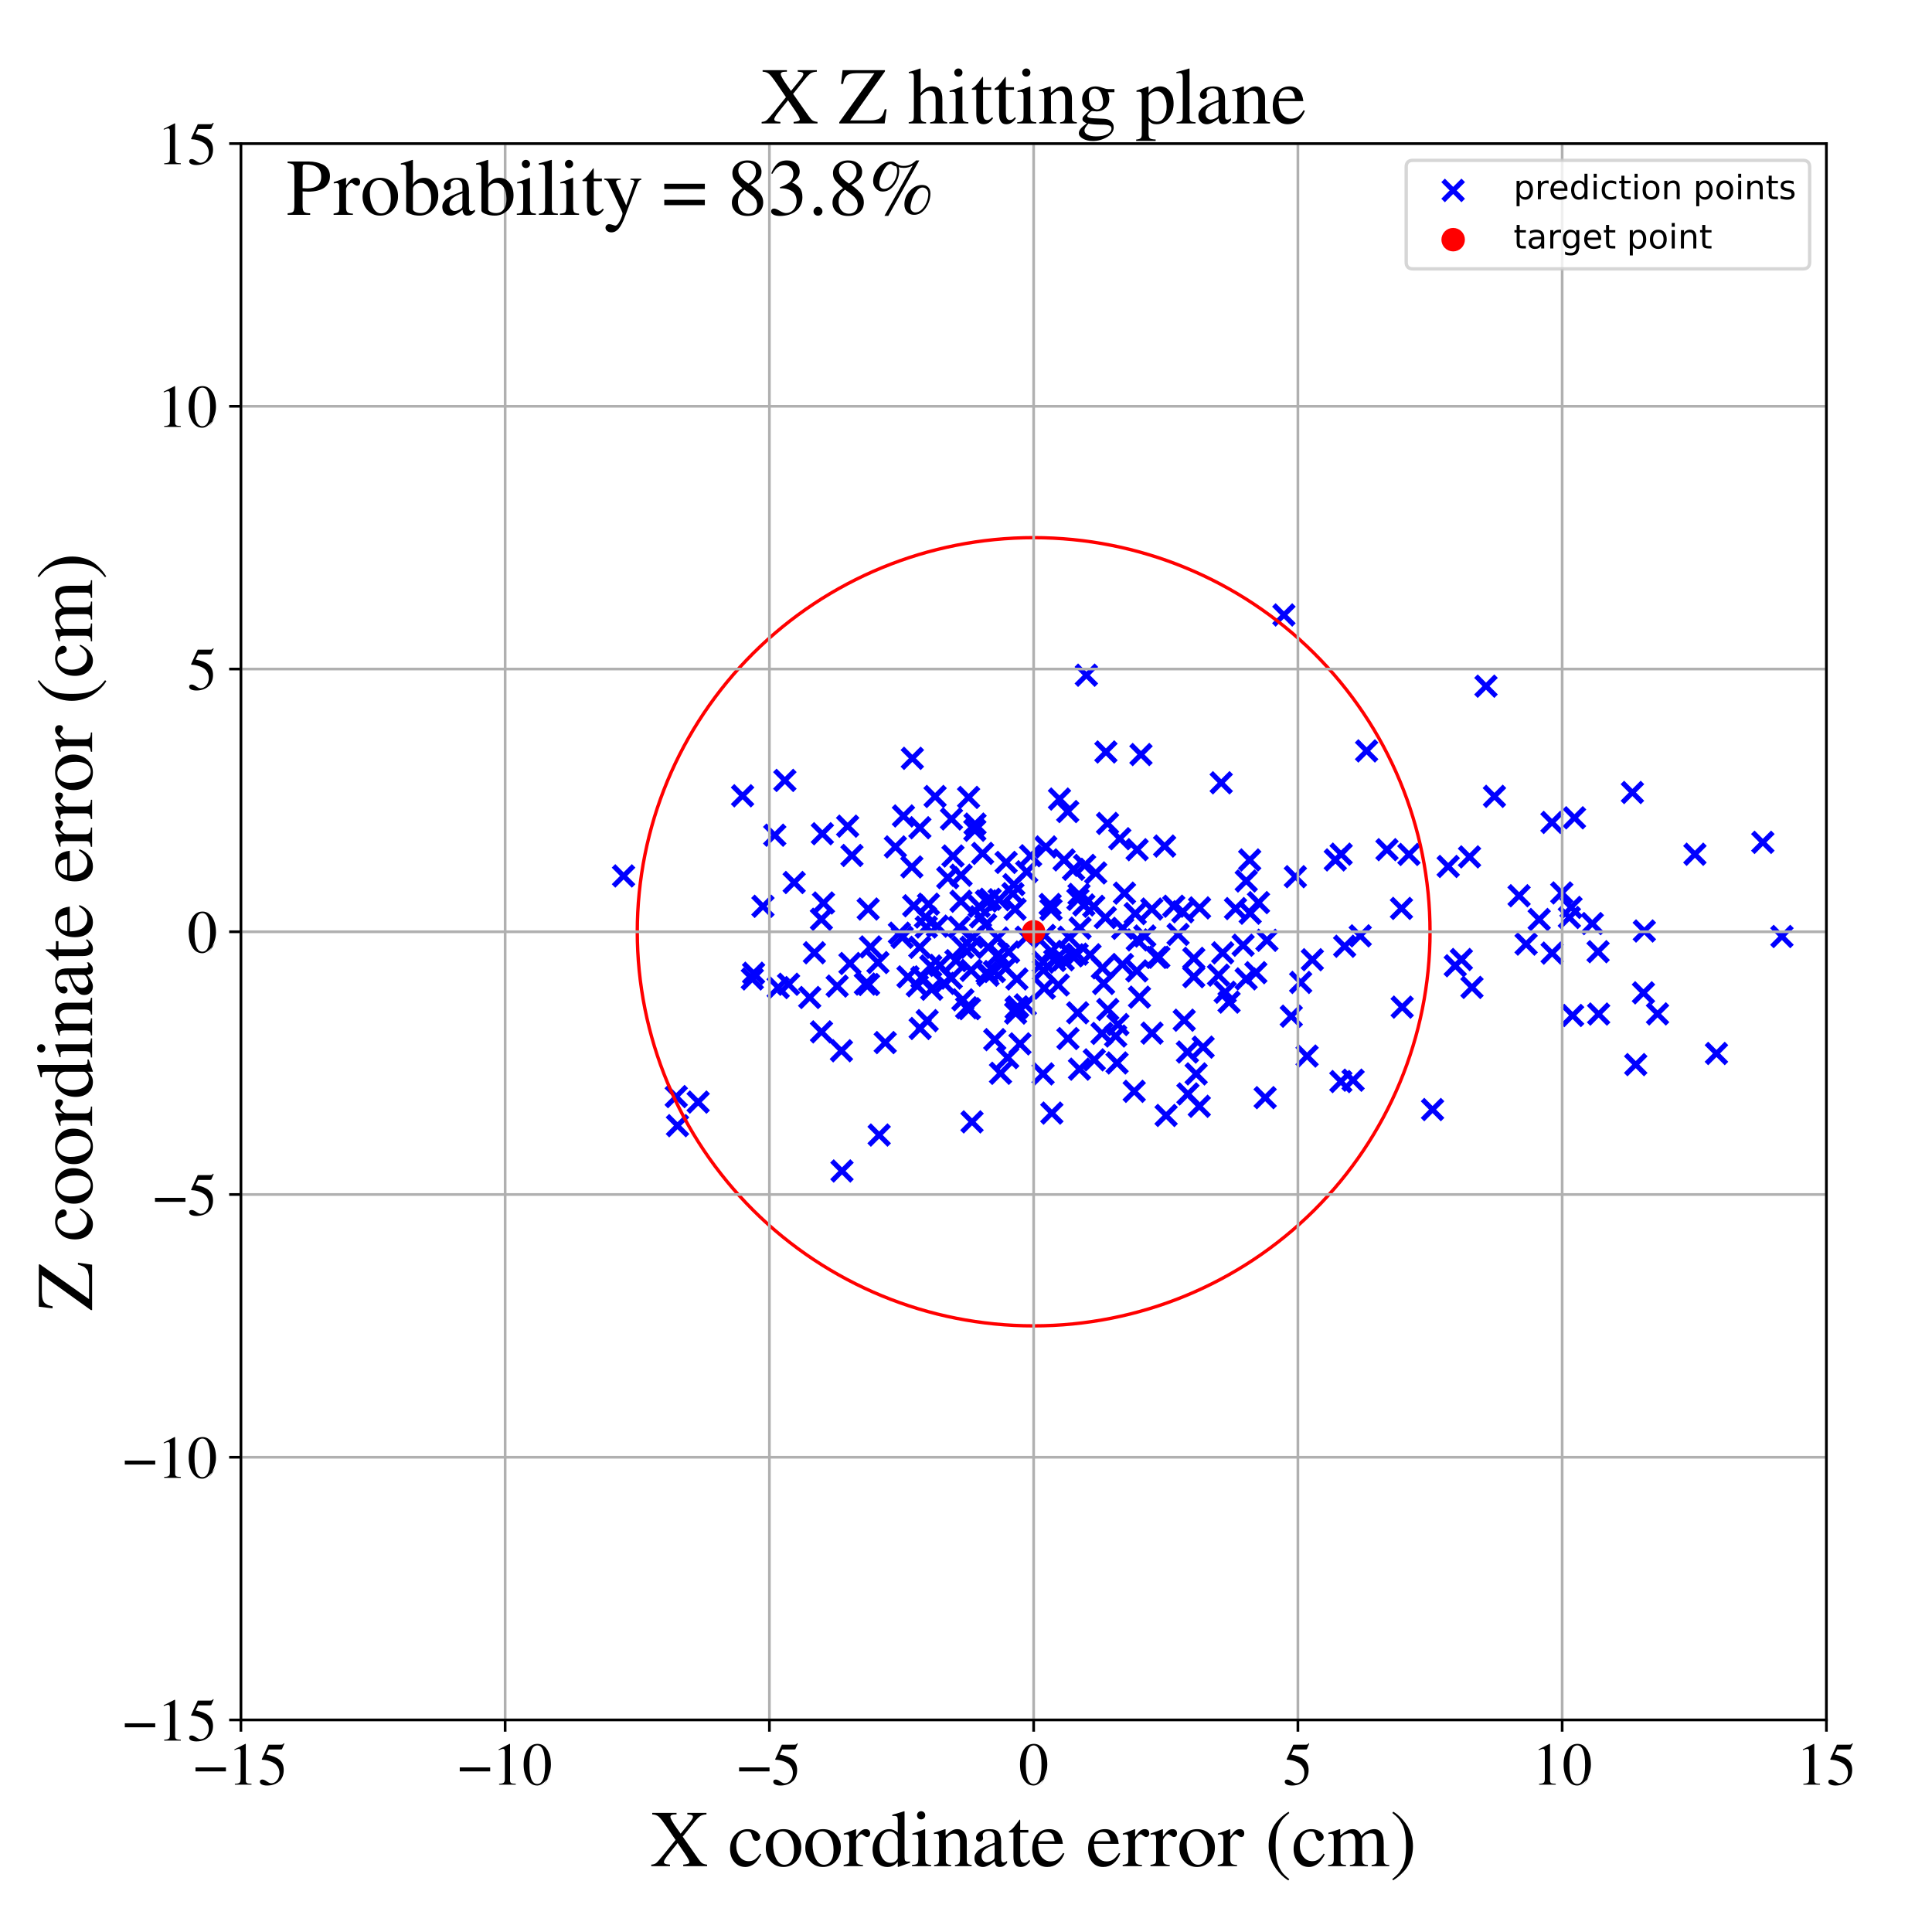 <?xml version="1.0" encoding="utf-8" standalone="no"?>
<!DOCTYPE svg PUBLIC "-//W3C//DTD SVG 1.1//EN"
  "http://www.w3.org/Graphics/SVG/1.1/DTD/svg11.dtd">
<!-- Created with matplotlib (https://matplotlib.org/) -->
<svg height="576pt" version="1.1" viewBox="0 0 576 576" width="576pt" xmlns="http://www.w3.org/2000/svg" xmlns:xlink="http://www.w3.org/1999/xlink">
 <defs>
  <style type="text/css">
*{stroke-linecap:butt;stroke-linejoin:round;}
  </style>
 </defs>
 <g id="figure_1">
  <g id="patch_1">
   <path d="M 0 576 
L 576 576 
L 576 0 
L 0 0 
z
" style="fill:#ffffff;"/>
  </g>
  <g id="axes_1">
   <g id="patch_2">
    <path d="M 71.822 512.784 
L 544.52 512.784 
L 544.52 42.802 
L 71.822 42.802 
z
" style="fill:#ffffff;"/>
   </g>
   <g id="PathCollection_1">
    <defs>
     <path d="M -3 3 
L 3 -3 
M -3 -3 
L 3 3 
" id="m3796434106" style="stroke:#0000ff;stroke-width:1.5;"/>
    </defs>
    <g clip-path="url(#pe966bce01a)">
     <use style="fill:#0000ff;stroke:#0000ff;stroke-width:1.5;" x="435.686" xlink:href="#m3796434106" y="286.062"/>
     <use style="fill:#0000ff;stroke:#0000ff;stroke-width:1.5;" x="329.538" xlink:href="#m3796434106" y="273.575"/>
     <use style="fill:#0000ff;stroke:#0000ff;stroke-width:1.5;" x="487.673" xlink:href="#m3796434106" y="317.396"/>
     <use style="fill:#0000ff;stroke:#0000ff;stroke-width:1.5;" x="321.132" xlink:href="#m3796434106" y="284.473"/>
     <use style="fill:#0000ff;stroke:#0000ff;stroke-width:1.5;" x="201.621" xlink:href="#m3796434106" y="326.932"/>
     <use style="fill:#0000ff;stroke:#0000ff;stroke-width:1.5;" x="328.665" xlink:href="#m3796434106" y="288.555"/>
     <use style="fill:#0000ff;stroke:#0000ff;stroke-width:1.5;" x="297.422" xlink:href="#m3796434106" y="279.657"/>
     <use style="fill:#0000ff;stroke:#0000ff;stroke-width:1.5;" x="262.112" xlink:href="#m3796434106" y="338.396"/>
     <use style="fill:#0000ff;stroke:#0000ff;stroke-width:1.5;" x="462.704" xlink:href="#m3796434106" y="245.193"/>
     <use style="fill:#0000ff;stroke:#0000ff;stroke-width:1.5;" x="311.332" xlink:href="#m3796434106" y="294.618"/>
     <use style="fill:#0000ff;stroke:#0000ff;stroke-width:1.5;" x="438.85" xlink:href="#m3796434106" y="294.375"/>
     <use style="fill:#0000ff;stroke:#0000ff;stroke-width:1.5;" x="321.688" xlink:href="#m3796434106" y="266.651"/>
     <use style="fill:#0000ff;stroke:#0000ff;stroke-width:1.5;" x="398.105" xlink:href="#m3796434106" y="256.37"/>
     <use style="fill:#0000ff;stroke:#0000ff;stroke-width:1.5;" x="300.703" xlink:href="#m3796434106" y="283.832"/>
     <use style="fill:#0000ff;stroke:#0000ff;stroke-width:1.5;" x="418.045" xlink:href="#m3796434106" y="300.261"/>
     <use style="fill:#0000ff;stroke:#0000ff;stroke-width:1.5;" x="301.988" xlink:href="#m3796434106" y="266.43"/>
     <use style="fill:#0000ff;stroke:#0000ff;stroke-width:1.5;" x="673.376" xlink:href="#m3796434106" y="292.529"/>
     <use style="fill:#0000ff;stroke:#0000ff;stroke-width:1.5;" x="283.668" xlink:href="#m3796434106" y="244.157"/>
     <use style="fill:#0000ff;stroke:#0000ff;stroke-width:1.5;" x="386.197" xlink:href="#m3796434106" y="261.375"/>
     <use style="fill:#0000ff;stroke:#0000ff;stroke-width:1.5;" x="318.328" xlink:href="#m3796434106" y="241.954"/>
     <use style="fill:#0000ff;stroke:#0000ff;stroke-width:1.5;" x="374.415" xlink:href="#m3796434106" y="289.991"/>
     <use style="fill:#0000ff;stroke:#0000ff;stroke-width:1.5;" x="399.76" xlink:href="#m3796434106" y="322.454"/>
     <use style="fill:#0000ff;stroke:#0000ff;stroke-width:1.5;" x="304.098" xlink:href="#m3796434106" y="311.217"/>
     <use style="fill:#0000ff;stroke:#0000ff;stroke-width:1.5;" x="334.63" xlink:href="#m3796434106" y="287.545"/>
     <use style="fill:#0000ff;stroke:#0000ff;stroke-width:1.5;" x="575.709" xlink:href="#m3796434106" y="280.723"/>
     <use style="fill:#0000ff;stroke:#0000ff;stroke-width:1.5;" x="235.1" xlink:href="#m3796434106" y="293.442"/>
     <use style="fill:#0000ff;stroke:#0000ff;stroke-width:1.5;" x="315.508" xlink:href="#m3796434106" y="293.654"/>
     <use style="fill:#0000ff;stroke:#0000ff;stroke-width:1.5;" x="468.389" xlink:href="#m3796434106" y="270.538"/>
     <use style="fill:#0000ff;stroke:#0000ff;stroke-width:1.5;" x="320.069" xlink:href="#m3796434106" y="259.174"/>
     <use style="fill:#0000ff;stroke:#0000ff;stroke-width:1.5;" x="274.247" xlink:href="#m3796434106" y="246.782"/>
     <use style="fill:#0000ff;stroke:#0000ff;stroke-width:1.5;" x="310.985" xlink:href="#m3796434106" y="320.171"/>
     <use style="fill:#0000ff;stroke:#0000ff;stroke-width:1.5;" x="347.219" xlink:href="#m3796434106" y="252.245"/>
     <use style="fill:#0000ff;stroke:#0000ff;stroke-width:1.5;" x="318.696" xlink:href="#m3796434106" y="279.415"/>
     <use style="fill:#0000ff;stroke:#0000ff;stroke-width:1.5;" x="249.593" xlink:href="#m3796434106" y="293.984"/>
     <use style="fill:#0000ff;stroke:#0000ff;stroke-width:1.5;" x="323.135" xlink:href="#m3796434106" y="269.805"/>
     <use style="fill:#0000ff;stroke:#0000ff;stroke-width:1.5;" x="305.705" xlink:href="#m3796434106" y="299.596"/>
     <use style="fill:#0000ff;stroke:#0000ff;stroke-width:1.5;" x="250.87" xlink:href="#m3796434106" y="313.271"/>
     <use style="fill:#0000ff;stroke:#0000ff;stroke-width:1.5;" x="321.356" xlink:href="#m3796434106" y="268.131"/>
     <use style="fill:#0000ff;stroke:#0000ff;stroke-width:1.5;" x="469.409" xlink:href="#m3796434106" y="243.818"/>
     <use style="fill:#0000ff;stroke:#0000ff;stroke-width:1.5;" x="282.561" xlink:href="#m3796434106" y="261.672"/>
     <use style="fill:#0000ff;stroke:#0000ff;stroke-width:1.5;" x="476.443" xlink:href="#m3796434106" y="283.737"/>
     <use style="fill:#0000ff;stroke:#0000ff;stroke-width:1.5;" x="321.299" xlink:href="#m3796434106" y="301.953"/>
     <use style="fill:#0000ff;stroke:#0000ff;stroke-width:1.5;" x="356.619" xlink:href="#m3796434106" y="320.169"/>
     <use style="fill:#0000ff;stroke:#0000ff;stroke-width:1.5;" x="275.912" xlink:href="#m3796434106" y="273.405"/>
     <use style="fill:#0000ff;stroke:#0000ff;stroke-width:1.5;" x="371.516" xlink:href="#m3796434106" y="291.841"/>
     <use style="fill:#0000ff;stroke:#0000ff;stroke-width:1.5;" x="230.984" xlink:href="#m3796434106" y="249.002"/>
     <use style="fill:#0000ff;stroke:#0000ff;stroke-width:1.5;" x="438.124" xlink:href="#m3796434106" y="255.467"/>
     <use style="fill:#0000ff;stroke:#0000ff;stroke-width:1.5;" x="286.53" xlink:href="#m3796434106" y="260.939"/>
     <use style="fill:#0000ff;stroke:#0000ff;stroke-width:1.5;" x="345.486" xlink:href="#m3796434106" y="285.387"/>
     <use style="fill:#0000ff;stroke:#0000ff;stroke-width:1.5;" x="290.69" xlink:href="#m3796434106" y="245.692"/>
     <use style="fill:#0000ff;stroke:#0000ff;stroke-width:1.5;" x="253.401" xlink:href="#m3796434106" y="287.251"/>
     <use style="fill:#0000ff;stroke:#0000ff;stroke-width:1.5;" x="311.795" xlink:href="#m3796434106" y="252.502"/>
     <use style="fill:#0000ff;stroke:#0000ff;stroke-width:1.5;" x="355.905" xlink:href="#m3796434106" y="291.199"/>
     <use style="fill:#0000ff;stroke:#0000ff;stroke-width:1.5;" x="525.561" xlink:href="#m3796434106" y="251.136"/>
     <use style="fill:#0000ff;stroke:#0000ff;stroke-width:1.5;" x="387.777" xlink:href="#m3796434106" y="292.898"/>
     <use style="fill:#0000ff;stroke:#0000ff;stroke-width:1.5;" x="299.775" xlink:href="#m3796434106" y="288.656"/>
     <use style="fill:#0000ff;stroke:#0000ff;stroke-width:1.5;" x="236.771" xlink:href="#m3796434106" y="263.109"/>
     <use style="fill:#0000ff;stroke:#0000ff;stroke-width:1.5;" x="489.971" xlink:href="#m3796434106" y="296.001"/>
     <use style="fill:#0000ff;stroke:#0000ff;stroke-width:1.5;" x="330.194" xlink:href="#m3796434106" y="245.496"/>
     <use style="fill:#0000ff;stroke:#0000ff;stroke-width:1.5;" x="333.284" xlink:href="#m3796434106" y="305.451"/>
     <use style="fill:#0000ff;stroke:#0000ff;stroke-width:1.5;" x="364.09" xlink:href="#m3796434106" y="233.382"/>
     <use style="fill:#0000ff;stroke:#0000ff;stroke-width:1.5;" x="574.524" xlink:href="#m3796434106" y="302.683"/>
     <use style="fill:#0000ff;stroke:#0000ff;stroke-width:1.5;" x="293.863" xlink:href="#m3796434106" y="275.71"/>
     <use style="fill:#0000ff;stroke:#0000ff;stroke-width:1.5;" x="324.983" xlink:href="#m3796434106" y="284.653"/>
     <use style="fill:#0000ff;stroke:#0000ff;stroke-width:1.5;" x="445.547" xlink:href="#m3796434106" y="237.423"/>
     <use style="fill:#0000ff;stroke:#0000ff;stroke-width:1.5;" x="454.987" xlink:href="#m3796434106" y="281.468"/>
     <use style="fill:#0000ff;stroke:#0000ff;stroke-width:1.5;" x="261.749" xlink:href="#m3796434106" y="286.971"/>
     <use style="fill:#0000ff;stroke:#0000ff;stroke-width:1.5;" x="326.666" xlink:href="#m3796434106" y="260.256"/>
     <use style="fill:#0000ff;stroke:#0000ff;stroke-width:1.5;" x="427.096" xlink:href="#m3796434106" y="330.8"/>
     <use style="fill:#0000ff;stroke:#0000ff;stroke-width:1.5;" x="294.566" xlink:href="#m3796434106" y="290.749"/>
     <use style="fill:#0000ff;stroke:#0000ff;stroke-width:1.5;" x="289.959" xlink:href="#m3796434106" y="279.415"/>
     <use style="fill:#0000ff;stroke:#0000ff;stroke-width:1.5;" x="185.911" xlink:href="#m3796434106" y="261.145"/>
     <use style="fill:#0000ff;stroke:#0000ff;stroke-width:1.5;" x="462.743" xlink:href="#m3796434106" y="284.157"/>
     <use style="fill:#0000ff;stroke:#0000ff;stroke-width:1.5;" x="263.918" xlink:href="#m3796434106" y="310.83"/>
     <use style="fill:#0000ff;stroke:#0000ff;stroke-width:1.5;" x="326.085" xlink:href="#m3796434106" y="270.208"/>
     <use style="fill:#0000ff;stroke:#0000ff;stroke-width:1.5;" x="302.626" xlink:href="#m3796434106" y="271.067"/>
     <use style="fill:#0000ff;stroke:#0000ff;stroke-width:1.5;" x="375.206" xlink:href="#m3796434106" y="269.098"/>
     <use style="fill:#0000ff;stroke:#0000ff;stroke-width:1.5;" x="289.796" xlink:href="#m3796434106" y="334.469"/>
     <use style="fill:#0000ff;stroke:#0000ff;stroke-width:1.5;" x="486.683" xlink:href="#m3796434106" y="236.272"/>
     <use style="fill:#0000ff;stroke:#0000ff;stroke-width:1.5;" x="343.455" xlink:href="#m3796434106" y="308.011"/>
     <use style="fill:#0000ff;stroke:#0000ff;stroke-width:1.5;" x="338.151" xlink:href="#m3796434106" y="325.365"/>
     <use style="fill:#0000ff;stroke:#0000ff;stroke-width:1.5;" x="322.009" xlink:href="#m3796434106" y="276.704"/>
     <use style="fill:#0000ff;stroke:#0000ff;stroke-width:1.5;" x="352.631" xlink:href="#m3796434106" y="271.838"/>
     <use style="fill:#0000ff;stroke:#0000ff;stroke-width:1.5;" x="344.849" xlink:href="#m3796434106" y="285.442"/>
     <use style="fill:#0000ff;stroke:#0000ff;stroke-width:1.5;" x="339.716" xlink:href="#m3796434106" y="297.285"/>
     <use style="fill:#0000ff;stroke:#0000ff;stroke-width:1.5;" x="363.279" xlink:href="#m3796434106" y="290.722"/>
     <use style="fill:#0000ff;stroke:#0000ff;stroke-width:1.5;" x="334.723" xlink:href="#m3796434106" y="276.764"/>
     <use style="fill:#0000ff;stroke:#0000ff;stroke-width:1.5;" x="371.55" xlink:href="#m3796434106" y="262.65"/>
     <use style="fill:#0000ff;stroke:#0000ff;stroke-width:1.5;" x="313.595" xlink:href="#m3796434106" y="331.852"/>
     <use style="fill:#0000ff;stroke:#0000ff;stroke-width:1.5;" x="370.621" xlink:href="#m3796434106" y="281.809"/>
     <use style="fill:#0000ff;stroke:#0000ff;stroke-width:1.5;" x="294.639" xlink:href="#m3796434106" y="282.408"/>
     <use style="fill:#0000ff;stroke:#0000ff;stroke-width:1.5;" x="245.181" xlink:href="#m3796434106" y="248.566"/>
     <use style="fill:#0000ff;stroke:#0000ff;stroke-width:1.5;" x="321.838" xlink:href="#m3796434106" y="318.756"/>
     <use style="fill:#0000ff;stroke:#0000ff;stroke-width:1.5;" x="283.598" xlink:href="#m3796434106" y="291.605"/>
     <use style="fill:#0000ff;stroke:#0000ff;stroke-width:1.5;" x="333.854" xlink:href="#m3796434106" y="250.054"/>
     <use style="fill:#0000ff;stroke:#0000ff;stroke-width:1.5;" x="377.717" xlink:href="#m3796434106" y="280.335"/>
     <use style="fill:#0000ff;stroke:#0000ff;stroke-width:1.5;" x="278.782" xlink:href="#m3796434106" y="237.459"/>
     <use style="fill:#0000ff;stroke:#0000ff;stroke-width:1.5;" x="335.247" xlink:href="#m3796434106" y="266.282"/>
     <use style="fill:#0000ff;stroke:#0000ff;stroke-width:1.5;" x="553.236" xlink:href="#m3796434106" y="319.175"/>
     <use style="fill:#0000ff;stroke:#0000ff;stroke-width:1.5;" x="332.614" xlink:href="#m3796434106" y="308.88"/>
     <use style="fill:#0000ff;stroke:#0000ff;stroke-width:1.5;" x="407.438" xlink:href="#m3796434106" y="223.872"/>
     <use style="fill:#0000ff;stroke:#0000ff;stroke-width:1.5;" x="355.918" xlink:href="#m3796434106" y="285.721"/>
     <use style="fill:#0000ff;stroke:#0000ff;stroke-width:1.5;" x="285.006" xlink:href="#m3796434106" y="286.4"/>
     <use style="fill:#0000ff;stroke:#0000ff;stroke-width:1.5;" x="291.918" xlink:href="#m3796434106" y="270.23"/>
     <use style="fill:#0000ff;stroke:#0000ff;stroke-width:1.5;" x="339.061" xlink:href="#m3796434106" y="280.218"/>
     <use style="fill:#0000ff;stroke:#0000ff;stroke-width:1.5;" x="313.352" xlink:href="#m3796434106" y="271.181"/>
     <use style="fill:#0000ff;stroke:#0000ff;stroke-width:1.5;" x="277.775" xlink:href="#m3796434106" y="294.934"/>
     <use style="fill:#0000ff;stroke:#0000ff;stroke-width:1.5;" x="347.656" xlink:href="#m3796434106" y="332.561"/>
     <use style="fill:#0000ff;stroke:#0000ff;stroke-width:1.5;" x="313.409" xlink:href="#m3796434106" y="283.643"/>
     <use style="fill:#0000ff;stroke:#0000ff;stroke-width:1.5;" x="458.887" xlink:href="#m3796434106" y="274.137"/>
     <use style="fill:#0000ff;stroke:#0000ff;stroke-width:1.5;" x="343.397" xlink:href="#m3796434106" y="271.022"/>
     <use style="fill:#0000ff;stroke:#0000ff;stroke-width:1.5;" x="511.736" xlink:href="#m3796434106" y="314.081"/>
     <use style="fill:#0000ff;stroke:#0000ff;stroke-width:1.5;" x="372.725" xlink:href="#m3796434106" y="272.261"/>
     <use style="fill:#0000ff;stroke:#0000ff;stroke-width:1.5;" x="323.881" xlink:href="#m3796434106" y="201.304"/>
     <use style="fill:#0000ff;stroke:#0000ff;stroke-width:1.5;" x="465.625" xlink:href="#m3796434106" y="266.215"/>
     <use style="fill:#0000ff;stroke:#0000ff;stroke-width:1.5;" x="389.692" xlink:href="#m3796434106" y="314.849"/>
     <use style="fill:#0000ff;stroke:#0000ff;stroke-width:1.5;" x="257.999" xlink:href="#m3796434106" y="293.375"/>
     <use style="fill:#0000ff;stroke:#0000ff;stroke-width:1.5;" x="314.471" xlink:href="#m3796434106" y="286.351"/>
     <use style="fill:#0000ff;stroke:#0000ff;stroke-width:1.5;" x="259.532" xlink:href="#m3796434106" y="282.317"/>
     <use style="fill:#0000ff;stroke:#0000ff;stroke-width:1.5;" x="289.019" xlink:href="#m3796434106" y="300.729"/>
     <use style="fill:#0000ff;stroke:#0000ff;stroke-width:1.5;" x="338.94" xlink:href="#m3796434106" y="289.453"/>
     <use style="fill:#0000ff;stroke:#0000ff;stroke-width:1.5;" x="296.445" xlink:href="#m3796434106" y="289.656"/>
     <use style="fill:#0000ff;stroke:#0000ff;stroke-width:1.5;" x="297.658" xlink:href="#m3796434106" y="284.553"/>
     <use style="fill:#0000ff;stroke:#0000ff;stroke-width:1.5;" x="763.333" xlink:href="#m3796434106" y="347.949"/>
     <use style="fill:#0000ff;stroke:#0000ff;stroke-width:1.5;" x="288.189" xlink:href="#m3796434106" y="300.447"/>
     <use style="fill:#0000ff;stroke:#0000ff;stroke-width:1.5;" x="372.582" xlink:href="#m3796434106" y="256.387"/>
     <use style="fill:#0000ff;stroke:#0000ff;stroke-width:1.5;" x="303.173" xlink:href="#m3796434106" y="291.865"/>
     <use style="fill:#0000ff;stroke:#0000ff;stroke-width:1.5;" x="340.168" xlink:href="#m3796434106" y="224.954"/>
     <use style="fill:#0000ff;stroke:#0000ff;stroke-width:1.5;" x="326.253" xlink:href="#m3796434106" y="315.984"/>
     <use style="fill:#0000ff;stroke:#0000ff;stroke-width:1.5;" x="349.931" xlink:href="#m3796434106" y="270.176"/>
     <use style="fill:#0000ff;stroke:#0000ff;stroke-width:1.5;" x="233.996" xlink:href="#m3796434106" y="232.67"/>
     <use style="fill:#0000ff;stroke:#0000ff;stroke-width:1.5;" x="562.179" xlink:href="#m3796434106" y="337.003"/>
     <use style="fill:#0000ff;stroke:#0000ff;stroke-width:1.5;" x="365.275" xlink:href="#m3796434106" y="295.821"/>
     <use style="fill:#0000ff;stroke:#0000ff;stroke-width:1.5;" x="330.27" xlink:href="#m3796434106" y="300.966"/>
     <use style="fill:#0000ff;stroke:#0000ff;stroke-width:1.5;" x="333.037" xlink:href="#m3796434106" y="316.905"/>
     <use style="fill:#0000ff;stroke:#0000ff;stroke-width:1.5;" x="273.487" xlink:href="#m3796434106" y="293.904"/>
     <use style="fill:#0000ff;stroke:#0000ff;stroke-width:1.5;" x="452.897" xlink:href="#m3796434106" y="267.051"/>
     <use style="fill:#0000ff;stroke:#0000ff;stroke-width:1.5;" x="284.122" xlink:href="#m3796434106" y="255.201"/>
     <use style="fill:#0000ff;stroke:#0000ff;stroke-width:1.5;" x="254" xlink:href="#m3796434106" y="255.047"/>
     <use style="fill:#0000ff;stroke:#0000ff;stroke-width:1.5;" x="244.918" xlink:href="#m3796434106" y="307.639"/>
     <use style="fill:#0000ff;stroke:#0000ff;stroke-width:1.5;" x="290.63" xlink:href="#m3796434106" y="247.534"/>
     <use style="fill:#0000ff;stroke:#0000ff;stroke-width:1.5;" x="306.11" xlink:href="#m3796434106" y="259.902"/>
     <use style="fill:#0000ff;stroke:#0000ff;stroke-width:1.5;" x="287.043" xlink:href="#m3796434106" y="282.428"/>
     <use style="fill:#0000ff;stroke:#0000ff;stroke-width:1.5;" x="384.98" xlink:href="#m3796434106" y="302.964"/>
     <use style="fill:#0000ff;stroke:#0000ff;stroke-width:1.5;" x="354.017" xlink:href="#m3796434106" y="313.646"/>
     <use style="fill:#0000ff;stroke:#0000ff;stroke-width:1.5;" x="276.815" xlink:href="#m3796434106" y="269.568"/>
     <use style="fill:#0000ff;stroke:#0000ff;stroke-width:1.5;" x="292.335" xlink:href="#m3796434106" y="273.335"/>
     <use style="fill:#0000ff;stroke:#0000ff;stroke-width:1.5;" x="494.166" xlink:href="#m3796434106" y="302.275"/>
     <use style="fill:#0000ff;stroke:#0000ff;stroke-width:1.5;" x="382.777" xlink:href="#m3796434106" y="183.341"/>
     <use style="fill:#0000ff;stroke:#0000ff;stroke-width:1.5;" x="420.052" xlink:href="#m3796434106" y="254.739"/>
     <use style="fill:#0000ff;stroke:#0000ff;stroke-width:1.5;" x="286.499" xlink:href="#m3796434106" y="268.701"/>
     <use style="fill:#0000ff;stroke:#0000ff;stroke-width:1.5;" x="271.851" xlink:href="#m3796434106" y="258.46"/>
     <use style="fill:#0000ff;stroke:#0000ff;stroke-width:1.5;" x="258.944" xlink:href="#m3796434106" y="293.519"/>
     <use style="fill:#0000ff;stroke:#0000ff;stroke-width:1.5;" x="341.314" xlink:href="#m3796434106" y="279.066"/>
     <use style="fill:#0000ff;stroke:#0000ff;stroke-width:1.5;" x="201.985" xlink:href="#m3796434106" y="335.603"/>
     <use style="fill:#0000ff;stroke:#0000ff;stroke-width:1.5;" x="339.017" xlink:href="#m3796434106" y="253.324"/>
     <use style="fill:#0000ff;stroke:#0000ff;stroke-width:1.5;" x="268.146" xlink:href="#m3796434106" y="278.214"/>
     <use style="fill:#0000ff;stroke:#0000ff;stroke-width:1.5;" x="208.144" xlink:href="#m3796434106" y="328.574"/>
     <use style="fill:#0000ff;stroke:#0000ff;stroke-width:1.5;" x="224.298" xlink:href="#m3796434106" y="291.859"/>
     <use style="fill:#0000ff;stroke:#0000ff;stroke-width:1.5;" x="311.097" xlink:href="#m3796434106" y="289.281"/>
     <use style="fill:#0000ff;stroke:#0000ff;stroke-width:1.5;" x="474.724" xlink:href="#m3796434106" y="275.349"/>
     <use style="fill:#0000ff;stroke:#0000ff;stroke-width:1.5;" x="505.316" xlink:href="#m3796434106" y="254.68"/>
     <use style="fill:#0000ff;stroke:#0000ff;stroke-width:1.5;" x="934.583" xlink:href="#m3796434106" y="326.523"/>
     <use style="fill:#0000ff;stroke:#0000ff;stroke-width:1.5;" x="300.434" xlink:href="#m3796434106" y="315.326"/>
     <use style="fill:#0000ff;stroke:#0000ff;stroke-width:1.5;" x="244.886" xlink:href="#m3796434106" y="274.072"/>
     <use style="fill:#0000ff;stroke:#0000ff;stroke-width:1.5;" x="297.864" xlink:href="#m3796434106" y="268.233"/>
     <use style="fill:#0000ff;stroke:#0000ff;stroke-width:1.5;" x="274.224" xlink:href="#m3796434106" y="282.425"/>
     <use style="fill:#0000ff;stroke:#0000ff;stroke-width:1.5;" x="258.838" xlink:href="#m3796434106" y="271.011"/>
     <use style="fill:#0000ff;stroke:#0000ff;stroke-width:1.5;" x="285.942" xlink:href="#m3796434106" y="276.437"/>
     <use style="fill:#0000ff;stroke:#0000ff;stroke-width:1.5;" x="276.154" xlink:href="#m3796434106" y="276.392"/>
     <use style="fill:#0000ff;stroke:#0000ff;stroke-width:1.5;" x="302.94" xlink:href="#m3796434106" y="300.639"/>
     <use style="fill:#0000ff;stroke:#0000ff;stroke-width:1.5;" x="405.538" xlink:href="#m3796434106" y="279.01"/>
     <use style="fill:#0000ff;stroke:#0000ff;stroke-width:1.5;" x="391.259" xlink:href="#m3796434106" y="286.128"/>
     <use style="fill:#0000ff;stroke:#0000ff;stroke-width:1.5;" x="443.028" xlink:href="#m3796434106" y="204.577"/>
     <use style="fill:#0000ff;stroke:#0000ff;stroke-width:1.5;" x="413.508" xlink:href="#m3796434106" y="253.319"/>
     <use style="fill:#0000ff;stroke:#0000ff;stroke-width:1.5;" x="431.755" xlink:href="#m3796434106" y="258.321"/>
     <use style="fill:#0000ff;stroke:#0000ff;stroke-width:1.5;" x="287.067" xlink:href="#m3796434106" y="298.083"/>
     <use style="fill:#0000ff;stroke:#0000ff;stroke-width:1.5;" x="351.231" xlink:href="#m3796434106" y="278.587"/>
     <use style="fill:#0000ff;stroke:#0000ff;stroke-width:1.5;" x="353.06" xlink:href="#m3796434106" y="304.161"/>
     <use style="fill:#0000ff;stroke:#0000ff;stroke-width:1.5;" x="468.85" xlink:href="#m3796434106" y="302.75"/>
     <use style="fill:#0000ff;stroke:#0000ff;stroke-width:1.5;" x="280.229" xlink:href="#m3796434106" y="287.811"/>
     <use style="fill:#0000ff;stroke:#0000ff;stroke-width:1.5;" x="311.44" xlink:href="#m3796434106" y="278.873"/>
     <use style="fill:#0000ff;stroke:#0000ff;stroke-width:1.5;" x="274.331" xlink:href="#m3796434106" y="306.625"/>
     <use style="fill:#0000ff;stroke:#0000ff;stroke-width:1.5;" x="289.503" xlink:href="#m3796434106" y="282.411"/>
     <use style="fill:#0000ff;stroke:#0000ff;stroke-width:1.5;" x="296.572" xlink:href="#m3796434106" y="309.952"/>
     <use style="fill:#0000ff;stroke:#0000ff;stroke-width:1.5;" x="252.715" xlink:href="#m3796434106" y="246.311"/>
     <use style="fill:#0000ff;stroke:#0000ff;stroke-width:1.5;" x="366.425" xlink:href="#m3796434106" y="298.768"/>
     <use style="fill:#0000ff;stroke:#0000ff;stroke-width:1.5;" x="289.534" xlink:href="#m3796434106" y="289.295"/>
     <use style="fill:#0000ff;stroke:#0000ff;stroke-width:1.5;" x="294.269" xlink:href="#m3796434106" y="289.993"/>
     <use style="fill:#0000ff;stroke:#0000ff;stroke-width:1.5;" x="328.544" xlink:href="#m3796434106" y="308.096"/>
     <use style="fill:#0000ff;stroke:#0000ff;stroke-width:1.5;" x="377.191" xlink:href="#m3796434106" y="327.253"/>
     <use style="fill:#0000ff;stroke:#0000ff;stroke-width:1.5;" x="329.708" xlink:href="#m3796434106" y="224.194"/>
     <use style="fill:#0000ff;stroke:#0000ff;stroke-width:1.5;" x="358.7" xlink:href="#m3796434106" y="312.191"/>
     <use style="fill:#0000ff;stroke:#0000ff;stroke-width:1.5;" x="241.405" xlink:href="#m3796434106" y="297.387"/>
     <use style="fill:#0000ff;stroke:#0000ff;stroke-width:1.5;" x="294.078" xlink:href="#m3796434106" y="268.617"/>
     <use style="fill:#0000ff;stroke:#0000ff;stroke-width:1.5;" x="315.874" xlink:href="#m3796434106" y="238.228"/>
     <use style="fill:#0000ff;stroke:#0000ff;stroke-width:1.5;" x="272.412" xlink:href="#m3796434106" y="270.039"/>
     <use style="fill:#0000ff;stroke:#0000ff;stroke-width:1.5;" x="298.29" xlink:href="#m3796434106" y="319.987"/>
     <use style="fill:#0000ff;stroke:#0000ff;stroke-width:1.5;" x="417.826" xlink:href="#m3796434106" y="270.832"/>
     <use style="fill:#0000ff;stroke:#0000ff;stroke-width:1.5;" x="299.964" xlink:href="#m3796434106" y="257.117"/>
     <use style="fill:#0000ff;stroke:#0000ff;stroke-width:1.5;" x="400.889" xlink:href="#m3796434106" y="282.12"/>
     <use style="fill:#0000ff;stroke:#0000ff;stroke-width:1.5;" x="338.453" xlink:href="#m3796434106" y="272.378"/>
     <use style="fill:#0000ff;stroke:#0000ff;stroke-width:1.5;" x="313.09" xlink:href="#m3796434106" y="269.655"/>
     <use style="fill:#0000ff;stroke:#0000ff;stroke-width:1.5;" x="245.507" xlink:href="#m3796434106" y="269.209"/>
     <use style="fill:#0000ff;stroke:#0000ff;stroke-width:1.5;" x="277.494" xlink:href="#m3796434106" y="288.004"/>
     <use style="fill:#0000ff;stroke:#0000ff;stroke-width:1.5;" x="311.05" xlink:href="#m3796434106" y="286.851"/>
     <use style="fill:#0000ff;stroke:#0000ff;stroke-width:1.5;" x="329.018" xlink:href="#m3796434106" y="293.207"/>
     <use style="fill:#0000ff;stroke:#0000ff;stroke-width:1.5;" x="318.393" xlink:href="#m3796434106" y="309.629"/>
     <use style="fill:#0000ff;stroke:#0000ff;stroke-width:1.5;" x="316.981" xlink:href="#m3796434106" y="286.144"/>
     <use style="fill:#0000ff;stroke:#0000ff;stroke-width:1.5;" x="269.355" xlink:href="#m3796434106" y="243.264"/>
     <use style="fill:#0000ff;stroke:#0000ff;stroke-width:1.5;" x="476.612" xlink:href="#m3796434106" y="302.32"/>
     <use style="fill:#0000ff;stroke:#0000ff;stroke-width:1.5;" x="323.362" xlink:href="#m3796434106" y="257.999"/>
     <use style="fill:#0000ff;stroke:#0000ff;stroke-width:1.5;" x="364.533" xlink:href="#m3796434106" y="284.079"/>
     <use style="fill:#0000ff;stroke:#0000ff;stroke-width:1.5;" x="272.003" xlink:href="#m3796434106" y="226.084"/>
     <use style="fill:#0000ff;stroke:#0000ff;stroke-width:1.5;" x="268.987" xlink:href="#m3796434106" y="279.457"/>
     <use style="fill:#0000ff;stroke:#0000ff;stroke-width:1.5;" x="531.263" xlink:href="#m3796434106" y="279.204"/>
     <use style="fill:#0000ff;stroke:#0000ff;stroke-width:1.5;" x="467.888" xlink:href="#m3796434106" y="273.54"/>
     <use style="fill:#0000ff;stroke:#0000ff;stroke-width:1.5;" x="242.798" xlink:href="#m3796434106" y="284.053"/>
     <use style="fill:#0000ff;stroke:#0000ff;stroke-width:1.5;" x="319.703" xlink:href="#m3796434106" y="284.977"/>
     <use style="fill:#0000ff;stroke:#0000ff;stroke-width:1.5;" x="295.205" xlink:href="#m3796434106" y="268.109"/>
     <use style="fill:#0000ff;stroke:#0000ff;stroke-width:1.5;" x="305.967" xlink:href="#m3796434106" y="279.414"/>
     <use style="fill:#0000ff;stroke:#0000ff;stroke-width:1.5;" x="266.945" xlink:href="#m3796434106" y="252.491"/>
     <use style="fill:#0000ff;stroke:#0000ff;stroke-width:1.5;" x="357.553" xlink:href="#m3796434106" y="329.83"/>
     <use style="fill:#0000ff;stroke:#0000ff;stroke-width:1.5;" x="433.864" xlink:href="#m3796434106" y="287.927"/>
     <use style="fill:#0000ff;stroke:#0000ff;stroke-width:1.5;" x="399.847" xlink:href="#m3796434106" y="254.659"/>
     <use style="fill:#0000ff;stroke:#0000ff;stroke-width:1.5;" x="227.464" xlink:href="#m3796434106" y="270.203"/>
     <use style="fill:#0000ff;stroke:#0000ff;stroke-width:1.5;" x="302.796" xlink:href="#m3796434106" y="302.033"/>
     <use style="fill:#0000ff;stroke:#0000ff;stroke-width:1.5;" x="221.392" xlink:href="#m3796434106" y="237.252"/>
     <use style="fill:#0000ff;stroke:#0000ff;stroke-width:1.5;" x="224.676" xlink:href="#m3796434106" y="290.158"/>
     <use style="fill:#0000ff;stroke:#0000ff;stroke-width:1.5;" x="302.274" xlink:href="#m3796434106" y="263.743"/>
     <use style="fill:#0000ff;stroke:#0000ff;stroke-width:1.5;" x="270.695" xlink:href="#m3796434106" y="291.237"/>
     <use style="fill:#0000ff;stroke:#0000ff;stroke-width:1.5;" x="251.028" xlink:href="#m3796434106" y="349.113"/>
     <use style="fill:#0000ff;stroke:#0000ff;stroke-width:1.5;" x="368.346" xlink:href="#m3796434106" y="270.88"/>
     <use style="fill:#0000ff;stroke:#0000ff;stroke-width:1.5;" x="288.771" xlink:href="#m3796434106" y="237.734"/>
     <use style="fill:#0000ff;stroke:#0000ff;stroke-width:1.5;" x="303.391" xlink:href="#m3796434106" y="300.182"/>
     <use style="fill:#0000ff;stroke:#0000ff;stroke-width:1.5;" x="274.851" xlink:href="#m3796434106" y="291.406"/>
     <use style="fill:#0000ff;stroke:#0000ff;stroke-width:1.5;" x="357.633" xlink:href="#m3796434106" y="270.672"/>
     <use style="fill:#0000ff;stroke:#0000ff;stroke-width:1.5;" x="276.427" xlink:href="#m3796434106" y="304.287"/>
     <use style="fill:#0000ff;stroke:#0000ff;stroke-width:1.5;" x="232.011" xlink:href="#m3796434106" y="294.434"/>
     <use style="fill:#0000ff;stroke:#0000ff;stroke-width:1.5;" x="354.169" xlink:href="#m3796434106" y="326.133"/>
     <use style="fill:#0000ff;stroke:#0000ff;stroke-width:1.5;" x="281.494" xlink:href="#m3796434106" y="293.17"/>
     <use style="fill:#0000ff;stroke:#0000ff;stroke-width:1.5;" x="490.236" xlink:href="#m3796434106" y="277.562"/>
     <use style="fill:#0000ff;stroke:#0000ff;stroke-width:1.5;" x="279.452" xlink:href="#m3796434106" y="276.124"/>
     <use style="fill:#0000ff;stroke:#0000ff;stroke-width:1.5;" x="317.248" xlink:href="#m3796434106" y="256.372"/>
     <use style="fill:#0000ff;stroke:#0000ff;stroke-width:1.5;" x="292.959" xlink:href="#m3796434106" y="254.428"/>
     <use style="fill:#0000ff;stroke:#0000ff;stroke-width:1.5;" x="403.403" xlink:href="#m3796434106" y="322.041"/>
     <use style="fill:#0000ff;stroke:#0000ff;stroke-width:1.5;" x="307.264" xlink:href="#m3796434106" y="255.128"/>
    </g>
   </g>
   <g id="PathCollection_2">
    <defs>
     <path d="M 0 3 
C 0.796 3 1.559 2.684 2.121 2.121 
C 2.684 1.559 3 0.796 3 0 
C 3 -0.796 2.684 -1.559 2.121 -2.121 
C 1.559 -2.684 0.796 -3 0 -3 
C -0.796 -3 -1.559 -2.684 -2.121 -2.121 
C -2.684 -1.559 -3 -0.796 -3 0 
C -3 0.796 -2.684 1.559 -2.121 2.121 
C -1.559 2.684 -0.796 3 0 3 
z
" id="m33552cedd6" style="stroke:#ff0000;"/>
    </defs>
    <g clip-path="url(#pe966bce01a)">
     <use style="fill:#ff0000;stroke:#ff0000;" x="308.171" xlink:href="#m33552cedd6" y="277.793"/>
    </g>
   </g>
   <g id="patch_3">
    <path clip-path="url(#pe966bce01a)" d="M 308.171 395.288 
C 339.511 395.288 369.572 382.908 391.733 360.875 
C 413.894 338.841 426.346 308.953 426.346 277.793 
C 426.346 246.633 413.894 216.745 391.733 194.711 
C 369.572 172.677 339.511 160.297 308.171 160.297 
C 276.831 160.297 246.77 172.677 224.609 194.711 
C 202.448 216.745 189.997 246.633 189.997 277.793 
C 189.997 308.953 202.448 338.841 224.609 360.875 
C 246.77 382.908 276.831 395.288 308.171 395.288 
z
" style="fill:none;stroke:#ff0000;stroke-linejoin:miter;"/>
   </g>
   <g id="matplotlib.axis_1">
    <g id="xtick_1">
     <g id="line2d_1">
      <path clip-path="url(#pe966bce01a)" d="M 71.822 512.784 
L 71.822 42.802 
" style="fill:none;stroke:#b0b0b0;stroke-linecap:square;stroke-width:0.8;"/>
     </g>
     <g id="line2d_2">
      <defs>
       <path d="M 0 0 
L 0 3.5 
" id="m42688c3ee9" style="stroke:#000000;stroke-width:0.8;"/>
      </defs>
      <g>
       <use style="stroke:#000000;stroke-width:0.8;" x="71.822" xlink:href="#m42688c3ee9" y="512.784"/>
      </g>
     </g>
     <g id="text_1">
      <!-- −15 -->
      <defs>
       <path d="M 3 22 
L 3 28.594 
L 53.406 28.594 
L 53.406 22 
z
" id="FreeSerif-8722"/>
       <path d="M 18.297 59.297 
Q 16.5 59.297 11.094 57.094 
L 11.094 58.5 
L 29.094 67.594 
L 29.906 67.406 
L 29.906 7.406 
Q 29.906 3.797 31.703 2.688 
Q 33.5 1.594 39.406 1.5 
L 39.406 0 
L 11.797 0 
L 11.797 1.5 
Q 17.406 1.703 19.344 3.141 
Q 21.297 4.594 21.297 9.297 
L 21.297 54.594 
Q 21.297 59.297 18.297 59.297 
z
" id="FreeSerif-49"/>
       <path d="M 35.703 19.406 
Q 35.703 24.703 33.344 28.797 
Q 31 32.906 27.641 35.156 
Q 24.297 37.406 20.141 38.844 
Q 16 40.297 12.953 40.75 
Q 9.906 41.203 7.594 41.203 
Q 6.406 41.203 6.406 42 
Q 6.406 42.297 6.5 42.5 
L 17.406 66.203 
L 38.297 66.203 
Q 39.906 66.203 40.844 66.703 
Q 41.797 67.203 42.906 68.797 
L 43.797 68.094 
L 40 59.203 
Q 39.594 58.297 37.703 58.297 
L 18.094 58.297 
L 13.906 49.797 
Q 28.5 47.203 35.594 41.344 
Q 42.703 35.5 42.703 24.203 
Q 42.703 18.297 40.844 13.688 
Q 39 9.094 36.141 6.297 
Q 33.297 3.5 29.547 1.703 
Q 25.797 -0.094 22.344 -0.75 
Q 18.906 -1.406 15.406 -1.406 
Q 9.797 -1.406 6.5 0.25 
Q 3.203 1.906 3.203 4.797 
Q 3.203 8.5 7.5 8.5 
Q 10.297 8.5 14.75 5.391 
Q 19.203 2.297 21.797 2.297 
Q 27.703 2.297 31.703 7.25 
Q 35.703 12.203 35.703 19.406 
z
" id="FreeSerif-53"/>
      </defs>
      <g transform="translate(57.746 532.077)scale(0.18 -0.18)">
       <use xlink:href="#FreeSerif-8722"/>
       <use x="56.4" xlink:href="#FreeSerif-49"/>
       <use x="106.4" xlink:href="#FreeSerif-53"/>
      </g>
     </g>
    </g>
    <g id="xtick_2">
     <g id="line2d_3">
      <path clip-path="url(#pe966bce01a)" d="M 150.605 512.784 
L 150.605 42.802 
" style="fill:none;stroke:#b0b0b0;stroke-linecap:square;stroke-width:0.8;"/>
     </g>
     <g id="line2d_4">
      <g>
       <use style="stroke:#000000;stroke-width:0.8;" x="150.605" xlink:href="#m42688c3ee9" y="512.784"/>
      </g>
     </g>
     <g id="text_2">
      <!-- −10 -->
      <defs>
       <path d="M 47.594 17.797 
Q 35.203 -1.406 25 -1.406 
Q 14.797 -1.406 8.594 8.391 
Q 2.406 18.203 2.406 33.594 
Q 2.406 48.094 8.594 57.844 
Q 14.797 67.594 25.406 67.594 
Q 35.203 67.594 41.391 58 
Q 47.594 48.406 47.594 33 
Q 47.594 17.797 35.203 -1.406 
z
M 25.094 65 
Q 12 65 12 32.703 
Q 12 1.203 25 1.203 
Q 38 1.203 38 32.797 
Q 38 48.5 34.703 56.75 
Q 31.406 65 25.094 65 
z
" id="FreeSerif-48"/>
      </defs>
      <g transform="translate(136.529 532.077)scale(0.18 -0.18)">
       <use xlink:href="#FreeSerif-8722"/>
       <use x="56.4" xlink:href="#FreeSerif-49"/>
       <use x="106.4" xlink:href="#FreeSerif-48"/>
      </g>
     </g>
    </g>
    <g id="xtick_3">
     <g id="line2d_5">
      <path clip-path="url(#pe966bce01a)" d="M 229.388 512.784 
L 229.388 42.802 
" style="fill:none;stroke:#b0b0b0;stroke-linecap:square;stroke-width:0.8;"/>
     </g>
     <g id="line2d_6">
      <g>
       <use style="stroke:#000000;stroke-width:0.8;" x="229.388" xlink:href="#m42688c3ee9" y="512.784"/>
      </g>
     </g>
     <g id="text_3">
      <!-- −5 -->
      <g transform="translate(219.812 532.077)scale(0.18 -0.18)">
       <use xlink:href="#FreeSerif-8722"/>
       <use x="56.4" xlink:href="#FreeSerif-53"/>
      </g>
     </g>
    </g>
    <g id="xtick_4">
     <g id="line2d_7">
      <path clip-path="url(#pe966bce01a)" d="M 308.171 512.784 
L 308.171 42.802 
" style="fill:none;stroke:#b0b0b0;stroke-linecap:square;stroke-width:0.8;"/>
     </g>
     <g id="line2d_8">
      <g>
       <use style="stroke:#000000;stroke-width:0.8;" x="308.171" xlink:href="#m42688c3ee9" y="512.784"/>
      </g>
     </g>
     <g id="text_4">
      <!-- 0 -->
      <g transform="translate(303.671 532.077)scale(0.18 -0.18)">
       <use xlink:href="#FreeSerif-48"/>
      </g>
     </g>
    </g>
    <g id="xtick_5">
     <g id="line2d_9">
      <path clip-path="url(#pe966bce01a)" d="M 386.954 512.784 
L 386.954 42.802 
" style="fill:none;stroke:#b0b0b0;stroke-linecap:square;stroke-width:0.8;"/>
     </g>
     <g id="line2d_10">
      <g>
       <use style="stroke:#000000;stroke-width:0.8;" x="386.954" xlink:href="#m42688c3ee9" y="512.784"/>
      </g>
     </g>
     <g id="text_5">
      <!-- 5 -->
      <g transform="translate(382.454 532.077)scale(0.18 -0.18)">
       <use xlink:href="#FreeSerif-53"/>
      </g>
     </g>
    </g>
    <g id="xtick_6">
     <g id="line2d_11">
      <path clip-path="url(#pe966bce01a)" d="M 465.737 512.784 
L 465.737 42.802 
" style="fill:none;stroke:#b0b0b0;stroke-linecap:square;stroke-width:0.8;"/>
     </g>
     <g id="line2d_12">
      <g>
       <use style="stroke:#000000;stroke-width:0.8;" x="465.737" xlink:href="#m42688c3ee9" y="512.784"/>
      </g>
     </g>
     <g id="text_6">
      <!-- 10 -->
      <g transform="translate(456.737 532.077)scale(0.18 -0.18)">
       <use xlink:href="#FreeSerif-49"/>
       <use x="50" xlink:href="#FreeSerif-48"/>
      </g>
     </g>
    </g>
    <g id="xtick_7">
     <g id="line2d_13">
      <path clip-path="url(#pe966bce01a)" d="M 544.52 512.784 
L 544.52 42.802 
" style="fill:none;stroke:#b0b0b0;stroke-linecap:square;stroke-width:0.8;"/>
     </g>
     <g id="line2d_14">
      <g>
       <use style="stroke:#000000;stroke-width:0.8;" x="544.52" xlink:href="#m42688c3ee9" y="512.784"/>
      </g>
     </g>
     <g id="text_7">
      <!-- 15 -->
      <g transform="translate(535.52 532.077)scale(0.18 -0.18)">
       <use xlink:href="#FreeSerif-49"/>
       <use x="50" xlink:href="#FreeSerif-53"/>
      </g>
     </g>
    </g>
    <g id="text_8">
     <!-- X coordinate error (cm) -->
     <defs>
      <path d="M 69.594 66.203 
L 69.594 64.297 
Q 64.703 64 62.047 62.344 
Q 59.406 60.703 54.703 54.906 
L 40.094 36.703 
L 59.297 9.297 
Q 62.297 5 64.297 3.703 
Q 66.297 2.406 70.406 1.906 
L 70.406 0 
L 40.703 0 
L 40.703 1.906 
Q 44.797 2.297 46.594 2.938 
Q 48.406 3.594 48.406 5 
Q 48.406 7.203 43.297 14.797 
L 33.797 28.797 
L 21.906 14 
Q 16.703 7.5 16.703 5.406 
Q 16.703 3.703 18.297 2.953 
Q 19.906 2.203 24.297 1.906 
L 24.297 0 
L 1 0 
L 1 1.906 
Q 4.906 2.203 7 3.797 
Q 9.094 5.406 15.5 13.297 
L 31.203 32.594 
L 20.297 48.594 
Q 13.297 58.906 10.25 61.5 
Q 7.203 64.094 2.203 64.297 
L 2.203 66.203 
L 32.406 66.203 
L 32.406 64.297 
L 29.594 64.203 
Q 24.797 64.094 24.797 61.297 
Q 24.797 58.094 33.297 46.297 
L 37.5 40.406 
L 48.797 54.203 
Q 52.797 59.203 52.797 61.094 
Q 52.797 62.797 51.344 63.438 
Q 49.906 64.094 45.797 64.297 
L 45.797 66.203 
z
" id="FreeSerif-88"/>
      <path id="FreeSerif-32"/>
      <path d="M 2.5 21.297 
Q 2.5 32.406 9.047 39.203 
Q 15.594 46 24.406 46 
Q 30.703 46 35.25 42.953 
Q 39.797 39.906 39.797 35.703 
Q 39.797 34 38.391 32.75 
Q 37 31.5 35 31.5 
Q 31.594 31.5 30.297 36.094 
L 29.703 38.297 
Q 28.906 41.094 27.703 42.094 
Q 26.5 43.094 23.797 43.094 
Q 17.703 43.094 13.953 38.25 
Q 10.203 33.406 10.203 25.703 
Q 10.203 17.094 14.547 11.641 
Q 18.906 6.203 25.703 6.203 
Q 30 6.203 33.094 8.25 
Q 36.203 10.297 39.797 15.594 
L 41.203 14.703 
Q 40.203 12.703 39.453 11.391 
Q 38.703 10.094 36.75 7.5 
Q 34.797 4.906 32.891 3.297 
Q 31 1.703 27.891 0.344 
Q 24.797 -1 21.5 -1 
Q 13.203 -1 7.844 5.25 
Q 2.5 11.5 2.5 21.297 
z
" id="FreeSerif-99"/>
      <path d="M 24.594 46 
Q 34.203 46 40.391 39.594 
Q 46.594 33.203 46.594 23.406 
Q 46.594 13 40.188 6 
Q 33.797 -1 24.391 -1 
Q 15 -1 8.75 5.75 
Q 2.5 12.5 2.5 22.594 
Q 2.5 32.906 8.641 39.453 
Q 14.797 46 24.594 46 
z
M 11.5 27.5 
Q 11.5 16.797 15.391 9.297 
Q 19.297 1.797 25.594 1.797 
Q 31.203 1.797 34.391 6.594 
Q 37.594 11.406 37.594 19.906 
Q 37.594 30.203 33.594 36.703 
Q 29.594 43.203 23.297 43.203 
Q 18 43.203 14.75 38.891 
Q 11.5 34.594 11.5 27.5 
z
" id="FreeSerif-111"/>
      <path d="M 30.094 36.203 
Q 28.594 36.203 26.391 37.953 
Q 24.203 39.703 23.5 39.703 
Q 21.5 39.703 19 36.797 
Q 16.5 33.906 16.5 31.5 
L 16.5 9 
Q 16.5 4.703 18.203 3.203 
Q 19.906 1.703 25 1.5 
L 25 0 
L 1 0 
L 1 1.5 
Q 5.797 2.406 6.938 3.5 
Q 8.094 4.594 8.094 8.406 
L 8.094 33.406 
Q 8.094 36.703 7.344 38.047 
Q 6.594 39.406 4.703 39.406 
Q 3.094 39.406 1.203 39 
L 1.203 40.594 
Q 9.203 43.203 16 46 
L 16.5 45.797 
L 16.5 36.594 
Q 20.203 41.906 22.797 43.953 
Q 25.406 46 28.5 46 
Q 31.094 46 32.547 44.594 
Q 34 43.203 34 40.703 
Q 34 38.594 32.953 37.391 
Q 31.906 36.203 30.094 36.203 
z
" id="FreeSerif-114"/>
      <path d="M 34.203 -1 
L 33.797 -0.703 
L 33.797 5.703 
Q 29 -1 21 -1 
Q 12.703 -1 7.594 4.953 
Q 2.5 10.906 2.5 20.5 
Q 2.5 31.094 8.594 38.547 
Q 14.703 46 23.297 46 
Q 28.703 46 33.797 41.703 
L 33.797 57.297 
Q 33.797 60.406 32.891 61.406 
Q 32 62.406 29.203 62.406 
Q 27.797 62.406 27 62.297 
L 27 63.906 
Q 36.094 66.297 41.703 68.297 
L 42.203 68.094 
L 42.203 11.406 
Q 42.203 7.906 43.047 6.797 
Q 43.906 5.703 46.594 5.703 
Q 47.094 5.703 48.906 5.797 
L 48.906 4.203 
z
M 24.906 4.203 
Q 28.703 4.203 31.25 6.344 
Q 33.797 8.5 33.797 10.203 
L 33.797 33.203 
Q 33.797 37.203 30.688 40.203 
Q 27.594 43.203 23.594 43.203 
Q 17.906 43.203 14.5 38.094 
Q 11.094 33 11.094 24.5 
Q 11.094 15.297 14.891 9.75 
Q 18.703 4.203 24.906 4.203 
z
" id="FreeSerif-100"/>
      <path d="M 6.203 39.297 
Q 4 39.297 2 39 
L 2 40.5 
Q 9 42.5 17.5 46 
L 17.906 45.703 
L 17.906 10.203 
Q 17.906 4.797 19.156 3.344 
Q 20.406 1.906 25.297 1.5 
L 25.297 0 
L 1.594 0 
L 1.594 1.5 
Q 6.797 1.797 8.141 3.297 
Q 9.5 4.797 9.5 10.203 
L 9.5 33.406 
Q 9.5 36.703 8.75 38 
Q 8 39.297 6.203 39.297 
z
M 12.797 68.297 
Q 15 68.297 16.5 66.797 
Q 18 65.297 18 63.203 
Q 18 61 16.5 59.547 
Q 15 58.094 12.797 58.094 
Q 10.703 58.094 9.25 59.594 
Q 7.797 61.094 7.797 63.188 
Q 7.797 65.297 9.297 66.797 
Q 10.797 68.297 12.797 68.297 
z
" id="FreeSerif-105"/>
      <path d="M 1 39.797 
L 1 41.5 
Q 8.406 43.703 14.797 46 
L 15.5 45.797 
L 15.5 37.906 
Q 20.594 42.703 23.547 44.344 
Q 26.5 46 30 46 
Q 35.5 46 38.641 42.047 
Q 41.797 38.094 41.797 31 
L 41.797 8.094 
Q 41.797 4.406 43 3.156 
Q 44.203 1.906 47.906 1.5 
L 47.906 0 
L 27.094 0 
L 27.094 1.5 
Q 30.906 1.797 32.156 3.5 
Q 33.406 5.203 33.406 9.906 
L 33.406 30.797 
Q 33.406 40.5 26.094 40.5 
Q 23.594 40.5 21.5 39.344 
Q 19.406 38.203 15.797 34.797 
L 15.797 6.703 
Q 15.797 4 17.188 2.891 
Q 18.594 1.797 22.406 1.5 
L 22.406 0 
L 1.203 0 
L 1.203 1.5 
Q 5 1.797 6.203 3.25 
Q 7.406 4.703 7.406 9 
L 7.406 33.797 
Q 7.406 37.5 6.594 38.844 
Q 5.797 40.203 3.703 40.203 
Q 1.797 40.203 1 39.797 
z
" id="FreeSerif-110"/>
      <path d="M 2.5 9.703 
Q 2.5 11.5 2.891 13.047 
Q 3.297 14.594 4.297 15.938 
Q 5.297 17.297 6.188 18.391 
Q 7.094 19.5 8.891 20.641 
Q 10.703 21.797 11.891 22.547 
Q 13.094 23.297 15.547 24.344 
Q 18 25.406 19.297 25.953 
Q 20.594 26.5 23.391 27.594 
Q 26.203 28.703 27.5 29.203 
L 27.5 35.297 
Q 27.5 43.594 19.906 43.594 
Q 16.906 43.594 14.797 42.141 
Q 12.703 40.703 12.703 38.703 
Q 12.703 37.906 12.953 36.5 
Q 13.203 35.094 13.203 34.703 
Q 13.203 33 11.844 31.75 
Q 10.5 30.5 8.703 30.5 
Q 7 30.5 5.703 31.797 
Q 4.406 33.094 4.406 34.797 
Q 4.406 39.5 9.25 42.75 
Q 14.094 46 21.203 46 
Q 29.406 46 32.5 42.047 
Q 35.594 38.094 35.594 30 
L 35.594 10.5 
Q 35.594 7.203 36.25 5.953 
Q 36.906 4.703 38.594 4.703 
Q 40.703 4.703 43 6.594 
L 43 4 
Q 40.406 1.094 38.453 0.047 
Q 36.5 -1 34 -1 
Q 30.906 -1 29.453 0.703 
Q 28 2.406 27.594 6.297 
Q 19 -1 13 -1 
Q 8.406 -1 5.453 2 
Q 2.5 5 2.5 9.703 
z
M 27.5 12.297 
L 27.5 26.797 
Q 18.5 23.5 14.891 20.391 
Q 11.297 17.297 11.297 12.906 
Q 11.297 8.797 13.297 6.797 
Q 15.297 4.797 17.594 4.797 
Q 21 4.797 24.906 7.094 
Q 26.5 8 27 9 
Q 27.5 10 27.5 12.297 
z
" id="FreeSerif-97"/>
      <path d="M 25.906 45 
L 25.906 41.797 
L 15.797 41.797 
L 15.797 13.203 
Q 15.797 8.5 17 6.344 
Q 18.203 4.203 21 4.203 
Q 24.094 4.203 27 7.703 
L 28.297 6.594 
Q 23.5 -1 16.297 -1 
Q 7.406 -1 7.406 11.703 
L 7.406 41.797 
L 2.094 41.797 
Q 1.703 42.094 1.703 42.5 
Q 1.703 43 2 43.297 
Q 2.297 43.594 3.141 44.141 
Q 4 44.703 5.203 45.641 
Q 6.406 46.594 8.5 49.094 
Q 10.594 51.594 13.094 55.094 
Q 14.703 57.406 15.094 57.906 
Q 15.797 57.906 15.797 56.594 
L 15.797 45 
z
" id="FreeSerif-116"/>
      <path d="M 9.703 27.703 
Q 9.906 21.406 11.406 16.844 
Q 12.906 12.297 15.297 10.047 
Q 17.703 7.797 20.141 6.844 
Q 22.594 5.906 25.297 5.906 
Q 30.094 5.906 33.641 8.297 
Q 37.203 10.703 40.797 16.406 
L 42.406 15.703 
Q 39.297 7.594 33.797 3.297 
Q 28.297 -1 21.203 -1 
Q 12.594 -1 7.547 5.047 
Q 2.5 11.094 2.5 21.406 
Q 2.5 32.5 8.344 39.25 
Q 14.203 46 23.406 46 
Q 31 46 35.203 41.453 
Q 39.406 36.906 40.5 27.703 
z
M 9.906 30.906 
L 30.297 30.906 
Q 29.297 37.406 27.188 39.906 
Q 25.094 42.406 20.5 42.406 
Q 11.5 42.406 9.906 30.906 
z
" id="FreeSerif-101"/>
      <path d="M 29.203 -17.703 
Q 26.594 -16.094 23.797 -13.844 
Q 21 -11.594 17.453 -7.594 
Q 13.906 -3.594 11.203 0.953 
Q 8.5 5.5 6.641 11.891 
Q 4.797 18.297 4.797 25.203 
Q 4.797 32.406 6.641 38.844 
Q 8.5 45.297 11 49.547 
Q 13.5 53.797 17.344 57.75 
Q 21.203 61.703 23.703 63.594 
Q 26.203 65.5 29.5 67.594 
L 30.406 66 
Q 26 62.406 23.297 59.5 
Q 20.594 56.594 18.094 51.938 
Q 15.594 47.297 14.5 40.844 
Q 13.406 34.406 13.406 25.5 
Q 13.406 16.203 14.5 9.5 
Q 15.594 2.797 18.094 -1.953 
Q 20.594 -6.703 23.297 -9.703 
Q 26 -12.703 30.406 -16.094 
z
" id="FreeSerif-40"/>
      <path d="M 1.297 39.797 
L 1.297 41.5 
Q 8.5 43.5 15.297 46 
L 16 45.797 
L 16 38.297 
Q 22.203 43 25.203 44.5 
Q 28.203 46 31.5 46 
Q 39.406 46 42.094 37.594 
Q 49.906 46 58.406 46 
Q 70 46 70 28.203 
L 70 7.594 
Q 70 2 74.297 1.703 
L 76.906 1.5 
L 76.906 0 
L 55 0 
L 55 1.5 
Q 59.406 2 60.5 3.203 
Q 61.594 4.406 61.594 8.703 
L 61.594 29.797 
Q 61.594 36 60 38.391 
Q 58.406 40.797 54.094 40.797 
Q 47.5 40.797 43.203 34.703 
L 43.203 9.5 
Q 43.203 4.797 44.641 3.188 
Q 46.094 1.594 50.406 1.5 
L 50.406 0 
L 28 0 
L 28 1.5 
Q 32.297 1.797 33.547 3.094 
Q 34.797 4.406 34.797 8.594 
L 34.797 30.297 
Q 34.797 40.797 28.203 40.797 
Q 25.406 40.797 21.953 39.391 
Q 18.5 38 16.406 34.906 
L 16.406 6.703 
Q 16.406 3.797 17.797 2.75 
Q 19.203 1.703 23.203 1.5 
L 23.203 0 
L 1 0 
L 1 1.5 
Q 5.203 1.594 6.594 3 
Q 8 4.406 8 8.5 
L 8 33.797 
Q 8 37.406 7.25 38.797 
Q 6.5 40.203 4.5 40.203 
Q 3 40.203 1.297 39.797 
z
" id="FreeSerif-109"/>
      <path d="M 4.047 67.703 
Q 6.656 66.094 9.453 63.844 
Q 12.25 61.594 15.797 57.594 
Q 19.344 53.594 22.047 49.047 
Q 24.75 44.5 26.594 38.094 
Q 28.453 31.703 28.453 24.797 
Q 28.453 17.594 26.594 11.141 
Q 24.75 4.703 22.25 0.453 
Q 19.75 -3.797 15.891 -7.75 
Q 12.047 -11.703 9.547 -13.594 
Q 7.047 -15.5 3.75 -17.594 
L 2.844 -16 
Q 7.25 -12.406 9.953 -9.5 
Q 12.656 -6.594 15.156 -1.938 
Q 17.656 2.703 18.75 9.141 
Q 19.844 15.594 19.844 24.5 
Q 19.844 33.797 18.75 40.5 
Q 17.656 47.203 15.156 51.953 
Q 12.656 56.703 9.953 59.703 
Q 7.25 62.703 2.844 66.094 
z
" id="FreeSerif-41"/>
     </defs>
     <g transform="translate(193.922 556.375)scale(0.24 -0.24)">
      <use xlink:href="#FreeSerif-88"/>
      <use x="71.4" xlink:href="#FreeSerif-32"/>
      <use x="96.4" xlink:href="#FreeSerif-99"/>
      <use x="140.784" xlink:href="#FreeSerif-111"/>
      <use x="189.884" xlink:href="#FreeSerif-111"/>
      <use x="238.969" xlink:href="#FreeSerif-114"/>
      <use x="273.453" xlink:href="#FreeSerif-100"/>
      <use x="323.353" xlink:href="#FreeSerif-105"/>
      <use x="351.137" xlink:href="#FreeSerif-110"/>
      <use x="400.037" xlink:href="#FreeSerif-97"/>
      <use x="443.522" xlink:href="#FreeSerif-116"/>
      <use x="471.822" xlink:href="#FreeSerif-101"/>
      <use x="516.222" xlink:href="#FreeSerif-32"/>
      <use x="541.222" xlink:href="#FreeSerif-101"/>
      <use x="585.606" xlink:href="#FreeSerif-114"/>
      <use x="620.106" xlink:href="#FreeSerif-114"/>
      <use x="654.59" xlink:href="#FreeSerif-111"/>
      <use x="703.675" xlink:href="#FreeSerif-114"/>
      <use x="738.175" xlink:href="#FreeSerif-32"/>
      <use x="763.175" xlink:href="#FreeSerif-40"/>
      <use x="796.475" xlink:href="#FreeSerif-99"/>
      <use x="840.859" xlink:href="#FreeSerif-109"/>
      <use x="918.759" xlink:href="#FreeSerif-41"/>
     </g>
    </g>
   </g>
   <g id="matplotlib.axis_2">
    <g id="ytick_1">
     <g id="line2d_15">
      <path clip-path="url(#pe966bce01a)" d="M 71.822 512.784 
L 544.52 512.784 
" style="fill:none;stroke:#b0b0b0;stroke-linecap:square;stroke-width:0.8;"/>
     </g>
     <g id="line2d_16">
      <defs>
       <path d="M 0 0 
L -3.5 0 
" id="mfcf8706649" style="stroke:#000000;stroke-width:0.8;"/>
      </defs>
      <g>
       <use style="stroke:#000000;stroke-width:0.8;" x="71.822" xlink:href="#mfcf8706649" y="512.784"/>
      </g>
     </g>
     <g id="text_9">
      <!-- −15 -->
      <g transform="translate(36.669 518.931)scale(0.18 -0.18)">
       <use xlink:href="#FreeSerif-8722"/>
       <use x="56.4" xlink:href="#FreeSerif-49"/>
       <use x="106.4" xlink:href="#FreeSerif-53"/>
      </g>
     </g>
    </g>
    <g id="ytick_2">
     <g id="line2d_17">
      <path clip-path="url(#pe966bce01a)" d="M 71.822 434.454 
L 544.52 434.454 
" style="fill:none;stroke:#b0b0b0;stroke-linecap:square;stroke-width:0.8;"/>
     </g>
     <g id="line2d_18">
      <g>
       <use style="stroke:#000000;stroke-width:0.8;" x="71.822" xlink:href="#mfcf8706649" y="434.454"/>
      </g>
     </g>
     <g id="text_10">
      <!-- −10 -->
      <g transform="translate(36.669 440.6)scale(0.18 -0.18)">
       <use xlink:href="#FreeSerif-8722"/>
       <use x="56.4" xlink:href="#FreeSerif-49"/>
       <use x="106.4" xlink:href="#FreeSerif-48"/>
      </g>
     </g>
    </g>
    <g id="ytick_3">
     <g id="line2d_19">
      <path clip-path="url(#pe966bce01a)" d="M 71.822 356.123 
L 544.52 356.123 
" style="fill:none;stroke:#b0b0b0;stroke-linecap:square;stroke-width:0.8;"/>
     </g>
     <g id="line2d_20">
      <g>
       <use style="stroke:#000000;stroke-width:0.8;" x="71.822" xlink:href="#mfcf8706649" y="356.123"/>
      </g>
     </g>
     <g id="text_11">
      <!-- −5 -->
      <g transform="translate(45.669 362.27)scale(0.18 -0.18)">
       <use xlink:href="#FreeSerif-8722"/>
       <use x="56.4" xlink:href="#FreeSerif-53"/>
      </g>
     </g>
    </g>
    <g id="ytick_4">
     <g id="line2d_21">
      <path clip-path="url(#pe966bce01a)" d="M 71.822 277.793 
L 544.52 277.793 
" style="fill:none;stroke:#b0b0b0;stroke-linecap:square;stroke-width:0.8;"/>
     </g>
     <g id="line2d_22">
      <g>
       <use style="stroke:#000000;stroke-width:0.8;" x="71.822" xlink:href="#mfcf8706649" y="277.793"/>
      </g>
     </g>
     <g id="text_12">
      <!-- 0 -->
      <g transform="translate(55.822 283.94)scale(0.18 -0.18)">
       <use xlink:href="#FreeSerif-48"/>
      </g>
     </g>
    </g>
    <g id="ytick_5">
     <g id="line2d_23">
      <path clip-path="url(#pe966bce01a)" d="M 71.822 199.462 
L 544.52 199.462 
" style="fill:none;stroke:#b0b0b0;stroke-linecap:square;stroke-width:0.8;"/>
     </g>
     <g id="line2d_24">
      <g>
       <use style="stroke:#000000;stroke-width:0.8;" x="71.822" xlink:href="#mfcf8706649" y="199.462"/>
      </g>
     </g>
     <g id="text_13">
      <!-- 5 -->
      <g transform="translate(55.822 205.609)scale(0.18 -0.18)">
       <use xlink:href="#FreeSerif-53"/>
      </g>
     </g>
    </g>
    <g id="ytick_6">
     <g id="line2d_25">
      <path clip-path="url(#pe966bce01a)" d="M 71.822 121.132 
L 544.52 121.132 
" style="fill:none;stroke:#b0b0b0;stroke-linecap:square;stroke-width:0.8;"/>
     </g>
     <g id="line2d_26">
      <g>
       <use style="stroke:#000000;stroke-width:0.8;" x="71.822" xlink:href="#mfcf8706649" y="121.132"/>
      </g>
     </g>
     <g id="text_14">
      <!-- 10 -->
      <g transform="translate(46.822 127.279)scale(0.18 -0.18)">
       <use xlink:href="#FreeSerif-49"/>
       <use x="50" xlink:href="#FreeSerif-48"/>
      </g>
     </g>
    </g>
    <g id="ytick_7">
     <g id="line2d_27">
      <path clip-path="url(#pe966bce01a)" d="M 71.822 42.802 
L 544.52 42.802 
" style="fill:none;stroke:#b0b0b0;stroke-linecap:square;stroke-width:0.8;"/>
     </g>
     <g id="line2d_28">
      <g>
       <use style="stroke:#000000;stroke-width:0.8;" x="71.822" xlink:href="#mfcf8706649" y="42.802"/>
      </g>
     </g>
     <g id="text_15">
      <!-- 15 -->
      <g transform="translate(46.822 48.948)scale(0.18 -0.18)">
       <use xlink:href="#FreeSerif-49"/>
       <use x="50" xlink:href="#FreeSerif-53"/>
      </g>
     </g>
    </g>
    <g id="text_16">
     <!-- Z coordinate error (cm) -->
     <defs>
      <path d="M 40.297 3.797 
Q 43.094 3.797 45.391 4.297 
Q 47.703 4.797 49.25 5.297 
Q 50.797 5.797 52.141 7.188 
Q 53.5 8.594 54.141 9.297 
Q 54.797 10 55.594 12.047 
Q 56.406 14.094 56.594 14.688 
Q 56.797 15.297 57.5 17.594 
L 59.797 17.594 
L 57.406 0 
L 1 0 
L 1 1.5 
L 44.703 62.406 
L 22.594 62.406 
Q 17.5 62.406 14.203 61.406 
Q 10.906 60.406 9.25 58.203 
Q 7.594 56 7 54.203 
Q 6.406 52.406 5.797 49.094 
L 3.203 49.094 
L 5.203 66.203 
L 57.797 66.203 
L 57.797 64.703 
L 14.594 3.797 
z
" id="FreeSerif-90"/>
     </defs>
     <g transform="translate(27.46 390.829)rotate(-90)scale(0.24 -0.24)">
      <use xlink:href="#FreeSerif-90"/>
      <use x="61.3" xlink:href="#FreeSerif-32"/>
      <use x="86.3" xlink:href="#FreeSerif-99"/>
      <use x="130.684" xlink:href="#FreeSerif-111"/>
      <use x="179.784" xlink:href="#FreeSerif-111"/>
      <use x="228.869" xlink:href="#FreeSerif-114"/>
      <use x="263.353" xlink:href="#FreeSerif-100"/>
      <use x="313.253" xlink:href="#FreeSerif-105"/>
      <use x="341.037" xlink:href="#FreeSerif-110"/>
      <use x="389.937" xlink:href="#FreeSerif-97"/>
      <use x="433.422" xlink:href="#FreeSerif-116"/>
      <use x="461.722" xlink:href="#FreeSerif-101"/>
      <use x="506.122" xlink:href="#FreeSerif-32"/>
      <use x="531.122" xlink:href="#FreeSerif-101"/>
      <use x="575.506" xlink:href="#FreeSerif-114"/>
      <use x="610.006" xlink:href="#FreeSerif-114"/>
      <use x="644.49" xlink:href="#FreeSerif-111"/>
      <use x="693.575" xlink:href="#FreeSerif-114"/>
      <use x="728.075" xlink:href="#FreeSerif-32"/>
      <use x="753.075" xlink:href="#FreeSerif-40"/>
      <use x="786.375" xlink:href="#FreeSerif-99"/>
      <use x="830.759" xlink:href="#FreeSerif-109"/>
      <use x="908.659" xlink:href="#FreeSerif-41"/>
     </g>
    </g>
   </g>
   <g id="patch_4">
    <path d="M 71.822 512.784 
L 71.822 42.802 
" style="fill:none;stroke:#000000;stroke-linecap:square;stroke-linejoin:miter;stroke-width:0.8;"/>
   </g>
   <g id="patch_5">
    <path d="M 544.52 512.784 
L 544.52 42.802 
" style="fill:none;stroke:#000000;stroke-linecap:square;stroke-linejoin:miter;stroke-width:0.8;"/>
   </g>
   <g id="patch_6">
    <path d="M 71.822 512.784 
L 544.52 512.784 
" style="fill:none;stroke:#000000;stroke-linecap:square;stroke-linejoin:miter;stroke-width:0.8;"/>
   </g>
   <g id="patch_7">
    <path d="M 71.822 42.802 
L 544.52 42.802 
" style="fill:none;stroke:#000000;stroke-linecap:square;stroke-linejoin:miter;stroke-width:0.8;"/>
   </g>
   <g id="text_17">
    <!-- Probability = 83.8% -->
    <defs>
     <path d="M 54.094 48.094 
Q 54.094 45.5 53.5 43.094 
Q 52.906 40.703 51.156 38 
Q 49.406 35.297 46.5 33.344 
Q 43.594 31.406 38.594 30.094 
Q 33.594 28.797 27 28.797 
Q 24 28.797 20.094 29.094 
L 20.094 10.906 
Q 20.094 5.406 21.844 3.75 
Q 23.594 2.094 29.5 1.906 
L 29.5 0 
L 1.5 0 
L 1.5 1.906 
Q 7.203 2.406 8.547 4.047 
Q 9.906 5.703 9.906 12 
L 9.906 55.297 
Q 9.906 60.703 8.5 62.203 
Q 7.094 63.703 1.5 64.297 
L 1.5 66.203 
L 27.906 66.203 
Q 32.406 66.203 36.594 65.344 
Q 40.797 64.5 44.938 62.594 
Q 49.094 60.703 51.594 57 
Q 54.094 53.297 54.094 48.094 
z
M 20.094 59.094 
L 20.094 33.094 
Q 23.594 32.797 25.797 32.797 
Q 43.203 32.797 43.203 47.5 
Q 43.203 55.203 38.391 58.844 
Q 33.594 62.5 23.5 62.5 
Q 21.5 62.5 20.797 61.797 
Q 20.094 61.094 20.094 59.094 
z
" id="FreeSerif-80"/>
     <path d="M 16 68.094 
L 16 37.5 
Q 17.5 41.203 21.391 43.594 
Q 25.297 46 29.906 46 
Q 37.406 46 42.453 39.75 
Q 47.5 33.5 47.5 24.297 
Q 47.5 13.594 40.75 6.297 
Q 34 -1 24.094 -1 
Q 18.094 -1 12.844 1.047 
Q 7.594 3.094 7.594 5.406 
L 7.594 57.297 
Q 7.594 60.406 6.641 61.406 
Q 5.703 62.406 2.703 62.406 
Q 1.594 62.406 1 62.297 
L 1 63.906 
Q 8.703 65.797 15.5 68.297 
z
M 16 32.203 
L 16 7 
Q 16 5.094 18.891 3.641 
Q 21.797 2.203 25.703 2.203 
Q 31.906 2.203 35.297 6.797 
Q 38.703 11.406 38.703 19.703 
Q 38.703 28.797 35.25 34.25 
Q 31.797 39.703 25.906 39.703 
Q 22 39.703 19 37.391 
Q 16 35.094 16 32.203 
z
" id="FreeSerif-98"/>
     <path d="M 1 62.297 
L 1 63.906 
Q 10.906 66.297 16.906 68.297 
L 17.297 68.094 
L 17.297 8.406 
Q 17.297 4.297 18.641 3.047 
Q 20 1.797 24.797 1.5 
L 24.797 0 
L 1.203 0 
L 1.203 1.5 
Q 5.906 1.906 7.406 3.297 
Q 8.906 4.703 8.906 8.703 
L 8.906 56.406 
Q 8.906 59.906 8 61.203 
Q 7.094 62.5 4.703 62.5 
Q 2.703 62.5 1 62.297 
z
" id="FreeSerif-108"/>
     <path d="M 14.203 -13.406 
Q 17 -13.406 20.094 -7.203 
Q 23.203 -1 23.203 1.906 
Q 23.203 3.203 18.797 12 
L 5.594 40.406 
Q 4.406 43 0.5 43.594 
L 0.5 45 
L 21.094 45 
L 21.094 43.5 
Q 17.906 43.406 16.594 42.797 
Q 15.297 42.203 15.297 40.797 
Q 15.297 39.297 16.297 37 
L 27.797 11.703 
L 37.5 39.297 
Q 37.906 40.203 37.906 41 
Q 37.906 43.5 33.094 43.5 
L 33.094 45 
L 46.594 45 
L 46.594 43.5 
Q 44.797 43.297 43.75 42.344 
Q 42.703 41.406 41.797 39 
L 26.406 -1.797 
Q 22.406 -12.594 18.453 -17.188 
Q 14.5 -21.797 9.5 -21.797 
Q 6.297 -21.797 4.188 -20.141 
Q 2.094 -18.5 2.094 -16 
Q 2.094 -14.203 3.391 -12.891 
Q 4.703 -11.594 6.406 -11.594 
Q 8.594 -11.594 11.094 -12.5 
Q 13.594 -13.406 14.203 -13.406 
z
" id="FreeSerif-121"/>
     <path d="M 53.406 38.594 
L 53.406 32 
L 3 32 
L 3 38.594 
z
M 53.406 18.594 
L 53.406 12 
L 3 12 
L 3 18.594 
z
" id="FreeSerif-61"/>
     <path d="M 29 37.094 
Q 38 30.406 41.25 25.844 
Q 44.5 21.297 44.5 15.5 
Q 44.5 7.797 39.141 3.188 
Q 33.797 -1.406 24.797 -1.406 
Q 16.297 -1.406 10.938 3.188 
Q 5.594 7.797 5.594 15.094 
Q 5.594 20.203 8.047 23.641 
Q 10.5 27.094 18.594 33.203 
Q 10.703 40.094 8.453 43.5 
Q 6.203 46.906 6.203 51.797 
Q 6.203 58.594 11.594 63.094 
Q 17 67.594 25.203 67.594 
Q 32.703 67.594 37.547 63.594 
Q 42.406 59.594 42.406 53.406 
Q 42.406 48.297 39.406 44.688 
Q 36.406 41.094 29 37.094 
z
M 21.203 31.203 
Q 16.797 27.703 15 24.203 
Q 13.203 20.703 13.203 15.906 
Q 13.203 9.406 16.703 5.406 
Q 20.203 1.406 25.906 1.406 
Q 30.797 1.406 33.844 4.453 
Q 36.906 7.5 36.906 12.406 
Q 36.906 14 36.547 15.391 
Q 36.203 16.797 35.844 17.844 
Q 35.5 18.906 34.453 20.203 
Q 33.406 21.5 32.75 22.25 
Q 32.094 23 30.391 24.391 
Q 28.703 25.797 27.844 26.391 
Q 27 27 24.641 28.703 
Q 22.297 30.406 21.203 31.203 
z
M 26.094 38.906 
Q 26.203 39 27.453 39.844 
Q 28.703 40.703 29.25 41.203 
Q 29.797 41.703 30.938 42.75 
Q 32.094 43.797 32.688 44.75 
Q 33.297 45.703 34.047 47.047 
Q 34.797 48.406 35.141 50.047 
Q 35.5 51.703 35.5 53.5 
Q 35.5 58.703 32.5 61.75 
Q 29.5 64.797 24.406 64.797 
Q 19.703 64.797 16.641 62 
Q 13.594 59.203 13.594 54.906 
Q 13.594 50.703 16.5 47 
Q 19.406 43.297 26.094 38.906 
z
" id="FreeSerif-56"/>
     <path d="M 8.094 7.797 
Q 10.406 7.797 14.953 5 
Q 19.5 2.203 22.906 2.203 
Q 28.406 2.203 32.203 6.5 
Q 36 10.797 36 17.094 
Q 36 21 34.641 24 
Q 33.297 27 31.188 28.641 
Q 29.094 30.297 26.188 31.344 
Q 23.297 32.406 20.75 32.703 
Q 18.203 33 15.297 33 
L 15.297 34.297 
Q 18.703 35.5 21.141 36.641 
Q 23.594 37.797 26.297 39.75 
Q 29 41.703 30.453 44.5 
Q 31.906 47.297 31.906 50.906 
Q 31.906 55.594 28.844 58.594 
Q 25.797 61.594 20.906 61.594 
Q 16.203 61.594 12.641 59.047 
Q 9.094 56.5 6 51 
L 4.5 51.406 
Q 7.094 58.5 11.547 63.047 
Q 16 67.594 24.203 67.594 
Q 31.094 67.594 35.438 63.797 
Q 39.797 60 39.797 53.906 
Q 39.797 49.797 37.688 46.688 
Q 35.594 43.594 30.406 40.094 
Q 36.406 37.5 39.797 33.453 
Q 43.203 29.406 43.203 21.906 
Q 43.203 11.297 35.344 4.938 
Q 27.5 -1.406 15.594 -1.406 
Q 10.406 -1.406 7.344 0.141 
Q 4.297 1.703 4.297 4.297 
Q 4.297 5.906 5.344 6.844 
Q 6.406 7.797 8.094 7.797 
z
" id="FreeSerif-51"/>
     <path d="M 12.5 10 
Q 14.797 10 16.438 8.297 
Q 18.094 6.594 18.094 4.297 
Q 18.094 2.094 16.391 0.5 
Q 14.703 -1.094 12.406 -1.094 
Q 10.203 -1.094 8.594 0.5 
Q 7 2.094 7 4.297 
Q 7 6.594 8.641 8.297 
Q 10.297 10 12.5 10 
z
" id="FreeSerif-46"/>
     <path d="M 66.906 37.094 
Q 71.797 37.094 74.5 34.297 
Q 77.203 31.5 77.203 26.406 
Q 77.203 20.594 74.891 14.891 
Q 72.594 9.203 68.594 5.094 
Q 63.5 0 56.906 0 
Q 51.5 0 48.203 3.547 
Q 44.906 7.094 44.906 12.906 
Q 44.906 22.297 51.656 29.688 
Q 58.406 37.094 66.906 37.094 
z
M 58.594 3 
Q 62.906 3 66.703 6.797 
Q 70.5 10.594 72.547 15.844 
Q 74.594 21.094 74.594 25.906 
Q 74.594 29.203 72.547 31.547 
Q 70.5 33.906 67.594 33.906 
Q 63 33.906 59.297 28.703 
Q 55.594 23.5 54.047 18.047 
Q 52.5 12.594 52.5 9.406 
Q 52.5 6.594 54.203 4.797 
Q 55.906 3 58.594 3 
z
M 28.203 66.203 
Q 31.297 66.203 33.188 64.844 
Q 35.094 63.5 37.438 62.141 
Q 39.797 60.797 43.906 60.797 
Q 48.594 60.797 52.047 62.297 
Q 55.5 63.797 59.5 67.594 
L 63.406 67.594 
L 24.906 -1.297 
L 20.094 -1.297 
L 55.203 61.297 
Q 50 58.297 44.203 58.297 
Q 40.297 58.297 37.703 59.297 
Q 38.406 56.797 38.406 54.906 
Q 38.406 45.594 32.453 37.25 
Q 26.5 28.906 17.906 28.906 
Q 13 28.906 9.547 32.656 
Q 6.094 36.406 6.094 41.594 
Q 6.094 51.094 12.844 58.641 
Q 19.594 66.203 28.203 66.203 
z
M 28.203 63.203 
Q 23.406 63.203 18.547 54.453 
Q 13.703 45.703 13.703 38.406 
Q 13.703 35.703 15.344 34 
Q 17 32.297 19.594 32.297 
Q 25.703 32.297 30.797 39.438 
Q 35.906 46.594 35.906 55.094 
Q 35.906 57 35 60 
Q 33 60.5 31.641 61.141 
Q 30.297 61.797 29.844 62.188 
Q 29.406 62.594 29 62.891 
Q 28.594 63.203 28.203 63.203 
z
" id="FreeSerif-37"/>
    </defs>
    <g transform="translate(85.393 64.048)scale(0.24 -0.24)">
     <use xlink:href="#FreeSerif-80"/>
     <use x="57.584" xlink:href="#FreeSerif-114"/>
     <use x="92.069" xlink:href="#FreeSerif-111"/>
     <use x="141.153" xlink:href="#FreeSerif-98"/>
     <use x="191.153" xlink:href="#FreeSerif-97"/>
     <use x="234.637" xlink:href="#FreeSerif-98"/>
     <use x="284.622" xlink:href="#FreeSerif-105"/>
     <use x="312.406" xlink:href="#FreeSerif-108"/>
     <use x="338.206" xlink:href="#FreeSerif-105"/>
     <use x="365.975" xlink:href="#FreeSerif-116"/>
     <use x="394.275" xlink:href="#FreeSerif-121"/>
     <use x="441.375" xlink:href="#FreeSerif-32"/>
     <use x="466.375" xlink:href="#FreeSerif-61"/>
     <use x="522.775" xlink:href="#FreeSerif-32"/>
     <use x="547.775" xlink:href="#FreeSerif-56"/>
     <use x="597.775" xlink:href="#FreeSerif-51"/>
     <use x="647.775" xlink:href="#FreeSerif-46"/>
     <use x="672.775" xlink:href="#FreeSerif-56"/>
     <use x="722.775" xlink:href="#FreeSerif-37"/>
    </g>
   </g>
   <g id="text_18">
    <!-- X Z hitting plane -->
    <defs>
     <path d="M 15.797 34.297 
L 15.797 10.203 
Q 15.797 5 17 3.5 
Q 18.203 2 22.594 1.5 
L 22.594 0 
L 1 0 
L 1 1.5 
Q 5.297 2.094 6.344 3.5 
Q 7.406 4.906 7.406 10.203 
L 7.406 57.297 
Q 7.406 60.5 6.547 61.5 
Q 5.703 62.5 2.797 62.5 
Q 2.094 62.5 1.094 62.297 
L 1.094 63.906 
Q 8.203 65.797 15.297 68.297 
L 15.797 68 
L 15.797 37.594 
Q 19.203 42.094 22.641 44.047 
Q 26.094 46 30.5 46 
Q 42.797 46 42.797 30.094 
L 42.797 10.203 
Q 42.797 5 43.75 3.641 
Q 44.703 2.297 48.797 1.5 
L 48.797 0 
L 27.594 0 
L 27.594 1.5 
Q 31.906 1.906 33.156 3.5 
Q 34.406 5.094 34.406 10.203 
L 34.406 30 
Q 34.406 40.594 26.906 40.594 
Q 24 40.594 21.453 39.141 
Q 18.906 37.703 15.797 34.297 
z
" id="FreeSerif-104"/>
     <path d="M 6 5.406 
Q 6 7.297 7.344 8.891 
Q 8.703 10.5 14.906 16.297 
Q 9.906 18.797 7.75 21.891 
Q 5.594 25 5.594 29.703 
Q 5.594 36.5 10.438 41.25 
Q 15.297 46 22.297 46 
Q 26.203 46 30.641 44.344 
Q 35.094 42.703 38 42.703 
L 45.703 42.703 
L 45.703 38.797 
L 37.406 38.797 
Q 39.297 34.5 39.297 30.406 
Q 39.297 23.5 34.641 19.203 
Q 30 14.906 23.703 14.906 
Q 22.5 14.906 18 15.406 
Q 16 14.797 14 12.688 
Q 12 10.594 12 9.094 
Q 12 6.703 19.797 6.406 
L 32.703 5.797 
Q 38.203 5.594 41.5 2.688 
Q 44.797 -0.203 44.797 -4.906 
Q 44.797 -12.094 36.547 -16.938 
Q 28.297 -21.797 18.797 -21.797 
Q 11.703 -21.797 6.594 -18.938 
Q 1.5 -16.094 1.5 -12.094 
Q 1.5 -9.297 3.75 -6.547 
Q 6 -3.797 11.297 0.094 
Q 8.203 1.594 7.094 2.688 
Q 6 3.797 6 5.406 
z
M 13.406 -0.203 
Q 10.297 -3.906 9.391 -5.5 
Q 8.5 -7.094 8.5 -8.797 
Q 8.5 -12.094 12.5 -14.094 
Q 16.5 -16.094 23.094 -16.094 
Q 31.594 -16.094 36.797 -13.391 
Q 42 -10.703 42 -6.406 
Q 42 -3.703 39.203 -2.594 
Q 36.406 -1.5 29.594 -1.5 
Q 19.5 -1.5 13.406 -0.203 
z
M 31.594 26.5 
Q 31.594 28.203 31.188 30.594 
Q 30.797 33 29.797 36.047 
Q 28.797 39.094 26.594 41.141 
Q 24.406 43.203 21.297 43.203 
Q 17.797 43.203 15.844 40.703 
Q 13.906 38.203 13.906 33.797 
Q 13.906 25.203 17.094 21.297 
Q 20.297 17.406 24.094 17.406 
Q 27.594 17.406 29.594 19.844 
Q 31.594 22.297 31.594 26.5 
z
" id="FreeSerif-103"/>
     <path d="M 1.406 39.297 
L 1.406 40.906 
Q 7.703 42.797 15.797 46 
L 16.406 45.797 
L 16.406 38.094 
Q 22.797 46 30.797 46 
Q 38.094 46 42.797 40 
Q 47.5 34 47.5 24.703 
Q 47.5 13.797 41.453 6.391 
Q 35.406 -1 26.5 -1 
Q 23.297 -1 21.141 -0.094 
Q 19 0.797 16.406 3.297 
L 16.406 -12.406 
Q 16.406 -17.094 18 -18.438 
Q 19.594 -19.797 25.203 -19.906 
L 25.203 -21.703 
L 1 -21.703 
L 1 -20 
Q 5.406 -19.594 6.703 -18.297 
Q 8 -17 8 -13.094 
L 8 33.703 
Q 8 37.203 7.203 38.297 
Q 6.406 39.406 3.906 39.406 
Q 2.297 39.406 1.406 39.297 
z
M 16.406 33.406 
L 16.406 8.797 
Q 16.406 6.594 19.844 4.391 
Q 23.297 2.203 26.797 2.203 
Q 32.203 2.203 35.547 7.344 
Q 38.906 12.5 38.906 20.797 
Q 38.906 29.5 35.547 34.75 
Q 32.203 40 26.594 40 
Q 23.094 40 19.75 37.797 
Q 16.406 35.594 16.406 33.406 
z
" id="FreeSerif-112"/>
    </defs>
    <g transform="translate(226.832 36.802)scale(0.24 -0.24)">
     <use xlink:href="#FreeSerif-88"/>
     <use x="71.4" xlink:href="#FreeSerif-32"/>
     <use x="96.4" xlink:href="#FreeSerif-90"/>
     <use x="157.7" xlink:href="#FreeSerif-32"/>
     <use x="182.7" xlink:href="#FreeSerif-104"/>
     <use x="232.5" xlink:href="#FreeSerif-105"/>
     <use x="260.269" xlink:href="#FreeSerif-116"/>
     <use x="288.569" xlink:href="#FreeSerif-116"/>
     <use x="316.869" xlink:href="#FreeSerif-105"/>
     <use x="344.653" xlink:href="#FreeSerif-110"/>
     <use x="393.553" xlink:href="#FreeSerif-103"/>
     <use x="440.253" xlink:href="#FreeSerif-32"/>
     <use x="465.253" xlink:href="#FreeSerif-112"/>
     <use x="515.237" xlink:href="#FreeSerif-108"/>
     <use x="541.037" xlink:href="#FreeSerif-97"/>
     <use x="584.537" xlink:href="#FreeSerif-110"/>
     <use x="633.422" xlink:href="#FreeSerif-101"/>
    </g>
   </g>
   <g id="legend_1">
    <g id="patch_8">
     <path d="M 421.24 80.158 
L 537.52 80.158 
Q 539.52 80.158 539.52 78.158 
L 539.52 49.802 
Q 539.52 47.802 537.52 47.802 
L 421.24 47.802 
Q 419.24 47.802 419.24 49.802 
L 419.24 78.158 
Q 419.24 80.158 421.24 80.158 
z
" style="fill:#ffffff;opacity:0.8;stroke:#cccccc;stroke-linejoin:miter;"/>
    </g>
    <g id="PathCollection_3">
     <g>
      <use style="fill:#0000ff;stroke:#0000ff;stroke-width:1.5;" x="433.24" xlink:href="#m3796434106" y="56.775"/>
     </g>
    </g>
    <g id="text_19">
     <!-- prediction points -->
     <defs>
      <path d="M 18.109 8.203 
L 18.109 -20.797 
L 9.078 -20.797 
L 9.078 54.688 
L 18.109 54.688 
L 18.109 46.391 
Q 20.953 51.266 25.266 53.625 
Q 29.594 56 35.594 56 
Q 45.562 56 51.781 48.094 
Q 58.016 40.188 58.016 27.297 
Q 58.016 14.406 51.781 6.484 
Q 45.562 -1.422 35.594 -1.422 
Q 29.594 -1.422 25.266 0.953 
Q 20.953 3.328 18.109 8.203 
z
M 48.688 27.297 
Q 48.688 37.203 44.609 42.844 
Q 40.531 48.484 33.406 48.484 
Q 26.266 48.484 22.188 42.844 
Q 18.109 37.203 18.109 27.297 
Q 18.109 17.391 22.188 11.75 
Q 26.266 6.109 33.406 6.109 
Q 40.531 6.109 44.609 11.75 
Q 48.688 17.391 48.688 27.297 
z
" id="DejaVuSans-112"/>
      <path d="M 41.109 46.297 
Q 39.594 47.172 37.812 47.578 
Q 36.031 48 33.891 48 
Q 26.266 48 22.188 43.047 
Q 18.109 38.094 18.109 28.812 
L 18.109 0 
L 9.078 0 
L 9.078 54.688 
L 18.109 54.688 
L 18.109 46.188 
Q 20.953 51.172 25.484 53.578 
Q 30.031 56 36.531 56 
Q 37.453 56 38.578 55.875 
Q 39.703 55.766 41.062 55.516 
z
" id="DejaVuSans-114"/>
      <path d="M 56.203 29.594 
L 56.203 25.203 
L 14.891 25.203 
Q 15.484 15.922 20.484 11.062 
Q 25.484 6.203 34.422 6.203 
Q 39.594 6.203 44.453 7.469 
Q 49.312 8.734 54.109 11.281 
L 54.109 2.781 
Q 49.266 0.734 44.188 -0.344 
Q 39.109 -1.422 33.891 -1.422 
Q 20.797 -1.422 13.156 6.188 
Q 5.516 13.812 5.516 26.812 
Q 5.516 40.234 12.766 48.109 
Q 20.016 56 32.328 56 
Q 43.359 56 49.781 48.891 
Q 56.203 41.797 56.203 29.594 
z
M 47.219 32.234 
Q 47.125 39.594 43.094 43.984 
Q 39.062 48.391 32.422 48.391 
Q 24.906 48.391 20.391 44.141 
Q 15.875 39.891 15.188 32.172 
z
" id="DejaVuSans-101"/>
      <path d="M 45.406 46.391 
L 45.406 75.984 
L 54.391 75.984 
L 54.391 0 
L 45.406 0 
L 45.406 8.203 
Q 42.578 3.328 38.25 0.953 
Q 33.938 -1.422 27.875 -1.422 
Q 17.969 -1.422 11.734 6.484 
Q 5.516 14.406 5.516 27.297 
Q 5.516 40.188 11.734 48.094 
Q 17.969 56 27.875 56 
Q 33.938 56 38.25 53.625 
Q 42.578 51.266 45.406 46.391 
z
M 14.797 27.297 
Q 14.797 17.391 18.875 11.75 
Q 22.953 6.109 30.078 6.109 
Q 37.203 6.109 41.297 11.75 
Q 45.406 17.391 45.406 27.297 
Q 45.406 37.203 41.297 42.844 
Q 37.203 48.484 30.078 48.484 
Q 22.953 48.484 18.875 42.844 
Q 14.797 37.203 14.797 27.297 
z
" id="DejaVuSans-100"/>
      <path d="M 9.422 54.688 
L 18.406 54.688 
L 18.406 0 
L 9.422 0 
z
M 9.422 75.984 
L 18.406 75.984 
L 18.406 64.594 
L 9.422 64.594 
z
" id="DejaVuSans-105"/>
      <path d="M 48.781 52.594 
L 48.781 44.188 
Q 44.969 46.297 41.141 47.344 
Q 37.312 48.391 33.406 48.391 
Q 24.656 48.391 19.812 42.844 
Q 14.984 37.312 14.984 27.297 
Q 14.984 17.281 19.812 11.734 
Q 24.656 6.203 33.406 6.203 
Q 37.312 6.203 41.141 7.25 
Q 44.969 8.297 48.781 10.406 
L 48.781 2.094 
Q 45.016 0.344 40.984 -0.531 
Q 36.969 -1.422 32.422 -1.422 
Q 20.062 -1.422 12.781 6.344 
Q 5.516 14.109 5.516 27.297 
Q 5.516 40.672 12.859 48.328 
Q 20.219 56 33.016 56 
Q 37.156 56 41.109 55.141 
Q 45.062 54.297 48.781 52.594 
z
" id="DejaVuSans-99"/>
      <path d="M 18.312 70.219 
L 18.312 54.688 
L 36.812 54.688 
L 36.812 47.703 
L 18.312 47.703 
L 18.312 18.016 
Q 18.312 11.328 20.141 9.422 
Q 21.969 7.516 27.594 7.516 
L 36.812 7.516 
L 36.812 0 
L 27.594 0 
Q 17.188 0 13.234 3.875 
Q 9.281 7.766 9.281 18.016 
L 9.281 47.703 
L 2.688 47.703 
L 2.688 54.688 
L 9.281 54.688 
L 9.281 70.219 
z
" id="DejaVuSans-116"/>
      <path d="M 30.609 48.391 
Q 23.391 48.391 19.188 42.75 
Q 14.984 37.109 14.984 27.297 
Q 14.984 17.484 19.156 11.844 
Q 23.344 6.203 30.609 6.203 
Q 37.797 6.203 41.984 11.859 
Q 46.188 17.531 46.188 27.297 
Q 46.188 37.016 41.984 42.703 
Q 37.797 48.391 30.609 48.391 
z
M 30.609 56 
Q 42.328 56 49.016 48.375 
Q 55.719 40.766 55.719 27.297 
Q 55.719 13.875 49.016 6.219 
Q 42.328 -1.422 30.609 -1.422 
Q 18.844 -1.422 12.172 6.219 
Q 5.516 13.875 5.516 27.297 
Q 5.516 40.766 12.172 48.375 
Q 18.844 56 30.609 56 
z
" id="DejaVuSans-111"/>
      <path d="M 54.891 33.016 
L 54.891 0 
L 45.906 0 
L 45.906 32.719 
Q 45.906 40.484 42.875 44.328 
Q 39.844 48.188 33.797 48.188 
Q 26.516 48.188 22.312 43.547 
Q 18.109 38.922 18.109 30.906 
L 18.109 0 
L 9.078 0 
L 9.078 54.688 
L 18.109 54.688 
L 18.109 46.188 
Q 21.344 51.125 25.703 53.562 
Q 30.078 56 35.797 56 
Q 45.219 56 50.047 50.172 
Q 54.891 44.344 54.891 33.016 
z
" id="DejaVuSans-110"/>
      <path id="DejaVuSans-32"/>
      <path d="M 44.281 53.078 
L 44.281 44.578 
Q 40.484 46.531 36.375 47.5 
Q 32.281 48.484 27.875 48.484 
Q 21.188 48.484 17.844 46.438 
Q 14.5 44.391 14.5 40.281 
Q 14.5 37.156 16.891 35.375 
Q 19.281 33.594 26.516 31.984 
L 29.594 31.297 
Q 39.156 29.25 43.188 25.516 
Q 47.219 21.781 47.219 15.094 
Q 47.219 7.469 41.188 3.016 
Q 35.156 -1.422 24.609 -1.422 
Q 20.219 -1.422 15.453 -0.562 
Q 10.688 0.297 5.422 2 
L 5.422 11.281 
Q 10.406 8.688 15.234 7.391 
Q 20.062 6.109 24.812 6.109 
Q 31.156 6.109 34.562 8.281 
Q 37.984 10.453 37.984 14.406 
Q 37.984 18.062 35.516 20.016 
Q 33.062 21.969 24.703 23.781 
L 21.578 24.516 
Q 13.234 26.266 9.516 29.906 
Q 5.812 33.547 5.812 39.891 
Q 5.812 47.609 11.281 51.797 
Q 16.75 56 26.812 56 
Q 31.781 56 36.172 55.266 
Q 40.578 54.547 44.281 53.078 
z
" id="DejaVuSans-115"/>
     </defs>
     <g transform="translate(451.24 59.4)scale(0.1 -0.1)">
      <use xlink:href="#DejaVuSans-112"/>
      <use x="63.477" xlink:href="#DejaVuSans-114"/>
      <use x="104.559" xlink:href="#DejaVuSans-101"/>
      <use x="166.082" xlink:href="#DejaVuSans-100"/>
      <use x="229.559" xlink:href="#DejaVuSans-105"/>
      <use x="257.342" xlink:href="#DejaVuSans-99"/>
      <use x="312.322" xlink:href="#DejaVuSans-116"/>
      <use x="351.531" xlink:href="#DejaVuSans-105"/>
      <use x="379.314" xlink:href="#DejaVuSans-111"/>
      <use x="440.496" xlink:href="#DejaVuSans-110"/>
      <use x="503.875" xlink:href="#DejaVuSans-32"/>
      <use x="535.662" xlink:href="#DejaVuSans-112"/>
      <use x="599.139" xlink:href="#DejaVuSans-111"/>
      <use x="660.32" xlink:href="#DejaVuSans-105"/>
      <use x="688.104" xlink:href="#DejaVuSans-110"/>
      <use x="751.482" xlink:href="#DejaVuSans-116"/>
      <use x="790.691" xlink:href="#DejaVuSans-115"/>
     </g>
    </g>
    <g id="PathCollection_4">
     <g>
      <use style="fill:#ff0000;stroke:#ff0000;" x="433.24" xlink:href="#m33552cedd6" y="71.453"/>
     </g>
    </g>
    <g id="text_20">
     <!-- target point -->
     <defs>
      <path d="M 34.281 27.484 
Q 23.391 27.484 19.188 25 
Q 14.984 22.516 14.984 16.5 
Q 14.984 11.719 18.141 8.906 
Q 21.297 6.109 26.703 6.109 
Q 34.188 6.109 38.703 11.406 
Q 43.219 16.703 43.219 25.484 
L 43.219 27.484 
z
M 52.203 31.203 
L 52.203 0 
L 43.219 0 
L 43.219 8.297 
Q 40.141 3.328 35.547 0.953 
Q 30.953 -1.422 24.312 -1.422 
Q 15.922 -1.422 10.953 3.297 
Q 6 8.016 6 15.922 
Q 6 25.141 12.172 29.828 
Q 18.359 34.516 30.609 34.516 
L 43.219 34.516 
L 43.219 35.406 
Q 43.219 41.609 39.141 45 
Q 35.062 48.391 27.688 48.391 
Q 23 48.391 18.547 47.266 
Q 14.109 46.141 10.016 43.891 
L 10.016 52.203 
Q 14.938 54.109 19.578 55.047 
Q 24.219 56 28.609 56 
Q 40.484 56 46.344 49.844 
Q 52.203 43.703 52.203 31.203 
z
" id="DejaVuSans-97"/>
      <path d="M 45.406 27.984 
Q 45.406 37.75 41.375 43.109 
Q 37.359 48.484 30.078 48.484 
Q 22.859 48.484 18.828 43.109 
Q 14.797 37.75 14.797 27.984 
Q 14.797 18.266 18.828 12.891 
Q 22.859 7.516 30.078 7.516 
Q 37.359 7.516 41.375 12.891 
Q 45.406 18.266 45.406 27.984 
z
M 54.391 6.781 
Q 54.391 -7.172 48.188 -13.984 
Q 42 -20.797 29.203 -20.797 
Q 24.469 -20.797 20.266 -20.094 
Q 16.062 -19.391 12.109 -17.922 
L 12.109 -9.188 
Q 16.062 -11.328 19.922 -12.344 
Q 23.781 -13.375 27.781 -13.375 
Q 36.625 -13.375 41.016 -8.766 
Q 45.406 -4.156 45.406 5.172 
L 45.406 9.625 
Q 42.625 4.781 38.281 2.391 
Q 33.938 0 27.875 0 
Q 17.828 0 11.672 7.656 
Q 5.516 15.328 5.516 27.984 
Q 5.516 40.672 11.672 48.328 
Q 17.828 56 27.875 56 
Q 33.938 56 38.281 53.609 
Q 42.625 51.219 45.406 46.391 
L 45.406 54.688 
L 54.391 54.688 
z
" id="DejaVuSans-103"/>
     </defs>
     <g transform="translate(451.24 74.078)scale(0.1 -0.1)">
      <use xlink:href="#DejaVuSans-116"/>
      <use x="39.209" xlink:href="#DejaVuSans-97"/>
      <use x="100.488" xlink:href="#DejaVuSans-114"/>
      <use x="141.586" xlink:href="#DejaVuSans-103"/>
      <use x="205.062" xlink:href="#DejaVuSans-101"/>
      <use x="266.586" xlink:href="#DejaVuSans-116"/>
      <use x="305.795" xlink:href="#DejaVuSans-32"/>
      <use x="337.582" xlink:href="#DejaVuSans-112"/>
      <use x="401.059" xlink:href="#DejaVuSans-111"/>
      <use x="462.24" xlink:href="#DejaVuSans-105"/>
      <use x="490.023" xlink:href="#DejaVuSans-110"/>
      <use x="553.402" xlink:href="#DejaVuSans-116"/>
     </g>
    </g>
   </g>
  </g>
 </g>
 <defs>
  <clipPath id="pe966bce01a">
   <rect height="469.982" width="472.698" x="71.822" y="42.802"/>
  </clipPath>
 </defs>
</svg>
